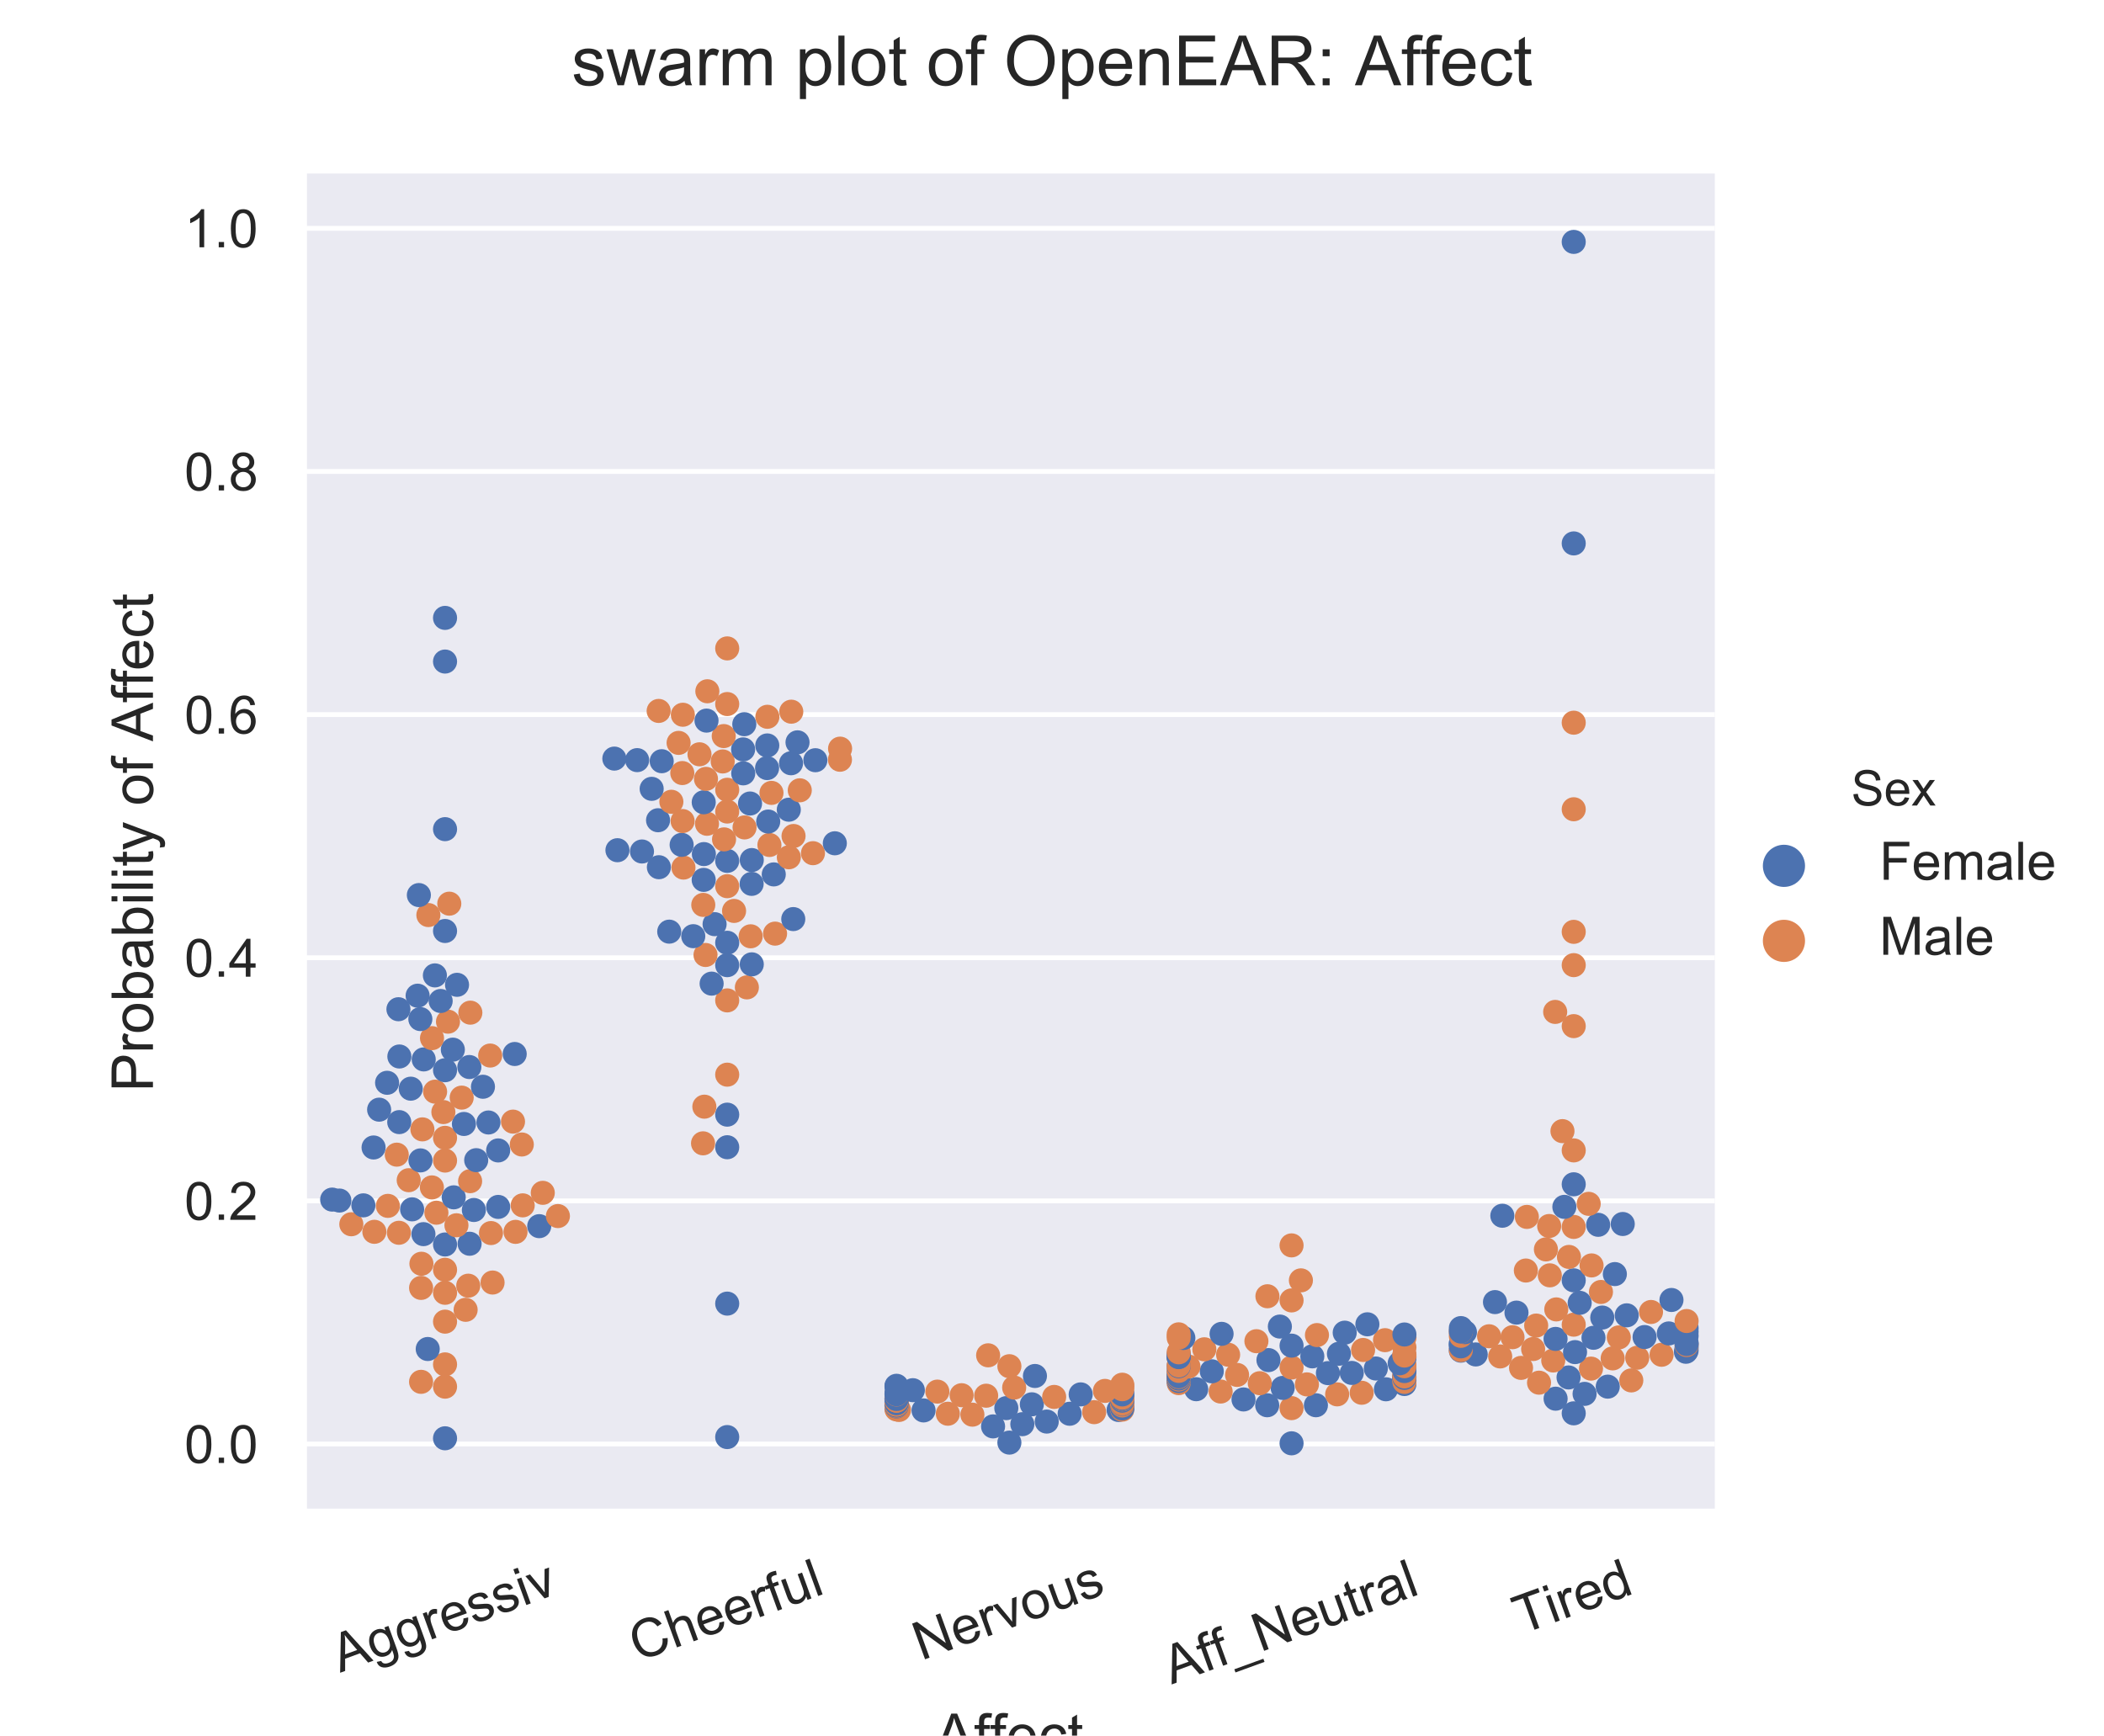 <?xml version="1.0" encoding="utf-8" standalone="no"?>
<!DOCTYPE svg PUBLIC "-//W3C//DTD SVG 1.1//EN"
  "http://www.w3.org/Graphics/SVG/1.1/DTD/svg11.dtd">
<!-- Created with matplotlib (http://matplotlib.org/) -->
<svg height="360pt" version="1.1" viewBox="0 0 436.35 360" width="436.35pt" xmlns="http://www.w3.org/2000/svg" xmlns:xlink="http://www.w3.org/1999/xlink">
 <defs>
  <style type="text/css">
*{stroke-linecap:butt;stroke-linejoin:round;}
  </style>
 </defs>
 <g id="figure_1">
  <g id="patch_1">
   <path d="M 0 360 
L 436.35 360 
L 436.35 0 
L 0 0 
z
" style="fill:#ffffff;"/>
  </g>
  <g id="axes_1">
   <g id="patch_2">
    <path d="M 63.037 313.54 
L 355.637 313.54 
L 355.637 36 
L 63.037 36 
z
" style="fill:#eaeaf2;"/>
   </g>
   <g id="matplotlib.axis_1">
    <g id="xtick_1">
     <g id="text_1">
      <!-- Aggressiv -->
      <defs>
       <path d="M -0.141 0 
L 27.344 71.578 
L 37.547 71.578 
L 66.844 0 
L 56.062 0 
L 47.703 21.688 
L 17.781 21.688 
L 9.906 0 
z
M 20.516 29.391 
L 44.781 29.391 
L 37.312 49.219 
Q 33.891 58.25 32.234 64.062 
Q 30.859 57.172 28.375 50.391 
z
" id="ArialMT-41"/>
       <path d="M 4.984 -4.297 
L 13.531 -5.562 
Q 14.062 -9.516 16.5 -11.328 
Q 19.781 -13.766 25.438 -13.766 
Q 31.547 -13.766 34.859 -11.328 
Q 38.188 -8.891 39.359 -4.5 
Q 40.047 -1.812 39.984 6.781 
Q 34.234 0 25.641 0 
Q 14.938 0 9.078 7.719 
Q 3.219 15.438 3.219 26.219 
Q 3.219 33.641 5.906 39.906 
Q 8.594 46.188 13.688 49.609 
Q 18.797 53.031 25.688 53.031 
Q 34.859 53.031 40.828 45.609 
L 40.828 51.859 
L 48.922 51.859 
L 48.922 7.031 
Q 48.922 -5.078 46.453 -10.125 
Q 44 -15.188 38.641 -18.109 
Q 33.297 -21.047 25.484 -21.047 
Q 16.219 -21.047 10.5 -16.875 
Q 4.781 -12.703 4.984 -4.297 
z
M 12.25 26.859 
Q 12.25 16.656 16.297 11.969 
Q 20.359 7.281 26.469 7.281 
Q 32.516 7.281 36.609 11.938 
Q 40.719 16.609 40.719 26.562 
Q 40.719 36.078 36.5 40.906 
Q 32.281 45.75 26.312 45.75 
Q 20.453 45.75 16.344 40.984 
Q 12.25 36.234 12.25 26.859 
z
" id="ArialMT-67"/>
       <path d="M 6.5 0 
L 6.5 51.859 
L 14.406 51.859 
L 14.406 44 
Q 17.438 49.516 20 51.266 
Q 22.562 53.031 25.641 53.031 
Q 30.078 53.031 34.672 50.203 
L 31.641 42.047 
Q 28.422 43.953 25.203 43.953 
Q 22.312 43.953 20.016 42.219 
Q 17.719 40.484 16.75 37.406 
Q 15.281 32.719 15.281 27.156 
L 15.281 0 
z
" id="ArialMT-72"/>
       <path d="M 42.094 16.703 
L 51.172 15.578 
Q 49.031 7.625 43.219 3.219 
Q 37.406 -1.172 28.375 -1.172 
Q 17 -1.172 10.328 5.828 
Q 3.656 12.844 3.656 25.484 
Q 3.656 38.578 10.391 45.797 
Q 17.141 53.031 27.875 53.031 
Q 38.281 53.031 44.875 45.953 
Q 51.469 38.875 51.469 26.031 
Q 51.469 25.25 51.422 23.688 
L 12.75 23.688 
Q 13.234 15.141 17.578 10.594 
Q 21.922 6.062 28.422 6.062 
Q 33.25 6.062 36.672 8.594 
Q 40.094 11.141 42.094 16.703 
z
M 13.234 30.906 
L 42.188 30.906 
Q 41.609 37.453 38.875 40.719 
Q 34.672 45.797 27.984 45.797 
Q 21.922 45.797 17.797 41.75 
Q 13.672 37.703 13.234 30.906 
z
" id="ArialMT-65"/>
       <path d="M 3.078 15.484 
L 11.766 16.844 
Q 12.5 11.625 15.844 8.844 
Q 19.188 6.062 25.203 6.062 
Q 31.25 6.062 34.172 8.516 
Q 37.109 10.984 37.109 14.312 
Q 37.109 17.281 34.516 19 
Q 32.719 20.172 25.531 21.969 
Q 15.875 24.422 12.141 26.203 
Q 8.406 27.984 6.469 31.125 
Q 4.547 34.281 4.547 38.094 
Q 4.547 41.547 6.125 44.5 
Q 7.719 47.469 10.453 49.422 
Q 12.5 50.922 16.031 51.969 
Q 19.578 53.031 23.641 53.031 
Q 29.734 53.031 34.344 51.266 
Q 38.969 49.516 41.156 46.5 
Q 43.359 43.5 44.188 38.484 
L 35.594 37.312 
Q 35.016 41.312 32.203 43.547 
Q 29.391 45.797 24.266 45.797 
Q 18.219 45.797 15.625 43.797 
Q 13.031 41.797 13.031 39.109 
Q 13.031 37.406 14.109 36.031 
Q 15.188 34.625 17.484 33.688 
Q 18.797 33.203 25.25 31.453 
Q 34.578 28.953 38.25 27.359 
Q 41.938 25.781 44.031 22.75 
Q 46.141 19.734 46.141 15.234 
Q 46.141 10.844 43.578 6.953 
Q 41.016 3.078 36.172 0.953 
Q 31.344 -1.172 25.25 -1.172 
Q 15.141 -1.172 9.844 3.031 
Q 4.547 7.234 3.078 15.484 
z
" id="ArialMT-73"/>
       <path d="M 6.641 61.469 
L 6.641 71.578 
L 15.438 71.578 
L 15.438 61.469 
z
M 6.641 0 
L 6.641 51.859 
L 15.438 51.859 
L 15.438 0 
z
" id="ArialMT-69"/>
       <path d="M 21 0 
L 1.266 51.859 
L 10.547 51.859 
L 21.688 20.797 
Q 23.484 15.766 25 10.359 
Q 26.172 14.453 28.266 20.219 
L 39.797 51.859 
L 48.828 51.859 
L 29.203 0 
z
" id="ArialMT-76"/>
      </defs>
      <g style="fill:#262626;" transform="translate(70.556 346.957)rotate(-20)scale(0.11 -0.11)">
       <use xlink:href="#ArialMT-41"/>
       <use x="66.699" xlink:href="#ArialMT-67"/>
       <use x="122.314" xlink:href="#ArialMT-67"/>
       <use x="177.93" xlink:href="#ArialMT-72"/>
       <use x="211.23" xlink:href="#ArialMT-65"/>
       <use x="266.846" xlink:href="#ArialMT-73"/>
       <use x="316.846" xlink:href="#ArialMT-73"/>
       <use x="366.846" xlink:href="#ArialMT-69"/>
       <use x="389.062" xlink:href="#ArialMT-76"/>
      </g>
     </g>
    </g>
    <g id="xtick_2">
     <g id="text_2">
      <!-- Cheerful -->
      <defs>
       <path d="M 58.797 25.094 
L 68.266 22.703 
Q 65.281 11.031 57.547 4.906 
Q 49.812 -1.219 38.625 -1.219 
Q 27.047 -1.219 19.797 3.484 
Q 12.547 8.203 8.766 17.141 
Q 4.984 26.078 4.984 36.328 
Q 4.984 47.516 9.25 55.828 
Q 13.531 64.156 21.406 68.469 
Q 29.297 72.797 38.766 72.797 
Q 49.516 72.797 56.828 67.328 
Q 64.156 61.859 67.047 51.953 
L 57.719 49.75 
Q 55.219 57.562 50.484 61.125 
Q 45.75 64.703 38.578 64.703 
Q 30.328 64.703 24.781 60.734 
Q 19.234 56.781 16.984 50.109 
Q 14.75 43.453 14.75 36.375 
Q 14.75 27.25 17.406 20.438 
Q 20.062 13.625 25.672 10.25 
Q 31.297 6.891 37.844 6.891 
Q 45.797 6.891 51.312 11.469 
Q 56.844 16.062 58.797 25.094 
z
" id="ArialMT-43"/>
       <path d="M 6.594 0 
L 6.594 71.578 
L 15.375 71.578 
L 15.375 45.906 
Q 21.531 53.031 30.906 53.031 
Q 36.672 53.031 40.922 50.75 
Q 45.172 48.484 47 44.484 
Q 48.828 40.484 48.828 32.859 
L 48.828 0 
L 40.047 0 
L 40.047 32.859 
Q 40.047 39.453 37.188 42.453 
Q 34.328 45.453 29.109 45.453 
Q 25.203 45.453 21.75 43.422 
Q 18.312 41.406 16.844 37.938 
Q 15.375 34.469 15.375 28.375 
L 15.375 0 
z
" id="ArialMT-68"/>
       <path d="M 8.688 0 
L 8.688 45.016 
L 0.922 45.016 
L 0.922 51.859 
L 8.688 51.859 
L 8.688 57.375 
Q 8.688 62.594 9.625 65.141 
Q 10.891 68.562 14.078 70.672 
Q 17.281 72.797 23.047 72.797 
Q 26.766 72.797 31.25 71.922 
L 29.938 64.266 
Q 27.203 64.75 24.75 64.75 
Q 20.75 64.75 19.094 63.031 
Q 17.438 61.328 17.438 56.641 
L 17.438 51.859 
L 27.547 51.859 
L 27.547 45.016 
L 17.438 45.016 
L 17.438 0 
z
" id="ArialMT-66"/>
       <path d="M 40.578 0 
L 40.578 7.625 
Q 34.516 -1.172 24.125 -1.172 
Q 19.531 -1.172 15.547 0.578 
Q 11.578 2.344 9.641 5 
Q 7.719 7.672 6.938 11.531 
Q 6.391 14.109 6.391 19.734 
L 6.391 51.859 
L 15.188 51.859 
L 15.188 23.094 
Q 15.188 16.219 15.719 13.812 
Q 16.547 10.359 19.234 8.375 
Q 21.922 6.391 25.875 6.391 
Q 29.828 6.391 33.297 8.422 
Q 36.766 10.453 38.203 13.938 
Q 39.656 17.438 39.656 24.078 
L 39.656 51.859 
L 48.438 51.859 
L 48.438 0 
z
" id="ArialMT-75"/>
       <path d="M 6.391 0 
L 6.391 71.578 
L 15.188 71.578 
L 15.188 0 
z
" id="ArialMT-6c"/>
      </defs>
      <g style="fill:#262626;" transform="translate(132.255 344.658)rotate(-20)scale(0.11 -0.11)">
       <use xlink:href="#ArialMT-43"/>
       <use x="72.217" xlink:href="#ArialMT-68"/>
       <use x="127.832" xlink:href="#ArialMT-65"/>
       <use x="183.447" xlink:href="#ArialMT-65"/>
       <use x="239.062" xlink:href="#ArialMT-72"/>
       <use x="272.363" xlink:href="#ArialMT-66"/>
       <use x="300.146" xlink:href="#ArialMT-75"/>
       <use x="355.762" xlink:href="#ArialMT-6c"/>
      </g>
     </g>
    </g>
    <g id="xtick_3">
     <g id="text_3">
      <!-- Nervous -->
      <defs>
       <path d="M 7.625 0 
L 7.625 71.578 
L 17.328 71.578 
L 54.938 15.375 
L 54.938 71.578 
L 64.016 71.578 
L 64.016 0 
L 54.297 0 
L 16.703 56.25 
L 16.703 0 
z
" id="ArialMT-4e"/>
       <path d="M 3.328 25.922 
Q 3.328 40.328 11.328 47.266 
Q 18.016 53.031 27.641 53.031 
Q 38.328 53.031 45.109 46.016 
Q 51.906 39.016 51.906 26.656 
Q 51.906 16.656 48.906 10.906 
Q 45.906 5.172 40.156 2 
Q 34.422 -1.172 27.641 -1.172 
Q 16.75 -1.172 10.031 5.812 
Q 3.328 12.797 3.328 25.922 
z
M 12.359 25.922 
Q 12.359 15.969 16.703 11.016 
Q 21.047 6.062 27.641 6.062 
Q 34.188 6.062 38.531 11.031 
Q 42.875 16.016 42.875 26.219 
Q 42.875 35.844 38.5 40.797 
Q 34.125 45.75 27.641 45.75 
Q 21.047 45.75 16.703 40.812 
Q 12.359 35.891 12.359 25.922 
z
" id="ArialMT-6f"/>
      </defs>
      <g style="fill:#262626;" transform="translate(191.065 344.447)rotate(-20)scale(0.11 -0.11)">
       <use xlink:href="#ArialMT-4e"/>
       <use x="72.217" xlink:href="#ArialMT-65"/>
       <use x="127.832" xlink:href="#ArialMT-72"/>
       <use x="161.133" xlink:href="#ArialMT-76"/>
       <use x="211.133" xlink:href="#ArialMT-6f"/>
       <use x="266.748" xlink:href="#ArialMT-75"/>
       <use x="322.363" xlink:href="#ArialMT-73"/>
      </g>
     </g>
    </g>
    <g id="xtick_4">
     <g id="text_4">
      <!-- Aff_Neutral -->
      <defs>
       <path d="M -1.516 -19.875 
L -1.516 -13.531 
L 56.734 -13.531 
L 56.734 -19.875 
z
" id="ArialMT-5f"/>
       <path d="M 25.781 7.859 
L 27.047 0.094 
Q 23.344 -0.688 20.406 -0.688 
Q 15.625 -0.688 12.984 0.828 
Q 10.359 2.344 9.281 4.812 
Q 8.203 7.281 8.203 15.188 
L 8.203 45.016 
L 1.766 45.016 
L 1.766 51.859 
L 8.203 51.859 
L 8.203 64.703 
L 16.938 69.969 
L 16.938 51.859 
L 25.781 51.859 
L 25.781 45.016 
L 16.938 45.016 
L 16.938 14.703 
Q 16.938 10.938 17.406 9.859 
Q 17.875 8.797 18.922 8.156 
Q 19.969 7.516 21.922 7.516 
Q 23.391 7.516 25.781 7.859 
z
" id="ArialMT-74"/>
       <path d="M 40.438 6.391 
Q 35.547 2.25 31.031 0.531 
Q 26.516 -1.172 21.344 -1.172 
Q 12.797 -1.172 8.203 3 
Q 3.609 7.172 3.609 13.672 
Q 3.609 17.484 5.344 20.625 
Q 7.078 23.781 9.891 25.688 
Q 12.703 27.594 16.219 28.562 
Q 18.797 29.25 24.031 29.891 
Q 34.672 31.156 39.703 32.906 
Q 39.75 34.719 39.75 35.203 
Q 39.75 40.578 37.25 42.781 
Q 33.891 45.75 27.25 45.75 
Q 21.047 45.75 18.094 43.578 
Q 15.141 41.406 13.719 35.891 
L 5.125 37.062 
Q 6.297 42.578 8.984 45.969 
Q 11.672 49.359 16.75 51.188 
Q 21.828 53.031 28.516 53.031 
Q 35.156 53.031 39.297 51.469 
Q 43.453 49.906 45.406 47.531 
Q 47.359 45.172 48.141 41.547 
Q 48.578 39.312 48.578 33.453 
L 48.578 21.734 
Q 48.578 9.469 49.141 6.219 
Q 49.703 2.984 51.375 0 
L 42.188 0 
Q 40.828 2.734 40.438 6.391 
z
M 39.703 26.031 
Q 34.906 24.078 25.344 22.703 
Q 19.922 21.922 17.672 20.938 
Q 15.438 19.969 14.203 18.094 
Q 12.984 16.219 12.984 13.922 
Q 12.984 10.406 15.641 8.062 
Q 18.312 5.719 23.438 5.719 
Q 28.516 5.719 32.469 7.938 
Q 36.422 10.156 38.281 14.016 
Q 39.703 17 39.703 22.797 
z
" id="ArialMT-61"/>
      </defs>
      <g style="fill:#262626;" transform="translate(243 349.383)rotate(-20)scale(0.11 -0.11)">
       <use xlink:href="#ArialMT-41"/>
       <use x="66.699" xlink:href="#ArialMT-66"/>
       <use x="94.467" xlink:href="#ArialMT-66"/>
       <use x="122.25" xlink:href="#ArialMT-5f"/>
       <use x="177.865" xlink:href="#ArialMT-4e"/>
       <use x="250.082" xlink:href="#ArialMT-65"/>
       <use x="305.697" xlink:href="#ArialMT-75"/>
       <use x="361.312" xlink:href="#ArialMT-74"/>
       <use x="389.096" xlink:href="#ArialMT-72"/>
       <use x="422.396" xlink:href="#ArialMT-61"/>
       <use x="478.012" xlink:href="#ArialMT-6c"/>
      </g>
     </g>
    </g>
    <g id="xtick_5">
     <g id="text_5">
      <!-- Tired -->
      <defs>
       <path d="M 25.922 0 
L 25.922 63.141 
L 2.344 63.141 
L 2.344 71.578 
L 59.078 71.578 
L 59.078 63.141 
L 35.406 63.141 
L 35.406 0 
z
" id="ArialMT-54"/>
       <path d="M 40.234 0 
L 40.234 6.547 
Q 35.297 -1.172 25.734 -1.172 
Q 19.531 -1.172 14.328 2.25 
Q 9.125 5.672 6.266 11.797 
Q 3.422 17.922 3.422 25.875 
Q 3.422 33.641 6 39.969 
Q 8.594 46.297 13.766 49.656 
Q 18.953 53.031 25.344 53.031 
Q 30.031 53.031 33.688 51.047 
Q 37.359 49.078 39.656 45.906 
L 39.656 71.578 
L 48.391 71.578 
L 48.391 0 
z
M 12.453 25.875 
Q 12.453 15.922 16.641 10.984 
Q 20.844 6.062 26.562 6.062 
Q 32.328 6.062 36.344 10.766 
Q 40.375 15.484 40.375 25.141 
Q 40.375 35.797 36.266 40.766 
Q 32.172 45.75 26.172 45.75 
Q 20.312 45.75 16.375 40.969 
Q 12.453 36.188 12.453 25.875 
z
" id="ArialMT-64"/>
      </defs>
      <g style="fill:#262626;" transform="translate(315.577 339.008)rotate(-20)scale(0.11 -0.11)">
       <use xlink:href="#ArialMT-54"/>
       <use x="61.037" xlink:href="#ArialMT-69"/>
       <use x="83.254" xlink:href="#ArialMT-72"/>
       <use x="116.555" xlink:href="#ArialMT-65"/>
       <use x="172.17" xlink:href="#ArialMT-64"/>
      </g>
     </g>
    </g>
    <g id="text_6">
     <!-- Affect -->
     <defs>
      <path d="M 40.438 19 
L 49.078 17.875 
Q 47.656 8.938 41.812 3.875 
Q 35.984 -1.172 27.484 -1.172 
Q 16.844 -1.172 10.375 5.781 
Q 3.906 12.75 3.906 25.734 
Q 3.906 34.125 6.688 40.422 
Q 9.469 46.734 15.156 49.875 
Q 20.844 53.031 27.547 53.031 
Q 35.984 53.031 41.359 48.75 
Q 46.734 44.484 48.25 36.625 
L 39.703 35.297 
Q 38.484 40.531 35.375 43.156 
Q 32.281 45.797 27.875 45.797 
Q 21.234 45.797 17.078 41.031 
Q 12.938 36.281 12.938 25.984 
Q 12.938 15.531 16.938 10.797 
Q 20.953 6.062 27.391 6.062 
Q 32.562 6.062 36.031 9.234 
Q 39.5 12.406 40.438 19 
z
" id="ArialMT-63"/>
     </defs>
     <g style="fill:#262626;" transform="translate(193.998 364.027)scale(0.12 -0.12)">
      <use xlink:href="#ArialMT-41"/>
      <use x="66.699" xlink:href="#ArialMT-66"/>
      <use x="94.467" xlink:href="#ArialMT-66"/>
      <use x="122.25" xlink:href="#ArialMT-65"/>
      <use x="177.865" xlink:href="#ArialMT-63"/>
      <use x="227.865" xlink:href="#ArialMT-74"/>
     </g>
    </g>
   </g>
   <g id="matplotlib.axis_2">
    <g id="ytick_1">
     <g id="line2d_1">
      <path clip-path="url(#p62945a2377)" d="M 63.037 299.508 
L 355.637 299.508 
" style="fill:none;stroke:#ffffff;stroke-linecap:round;"/>
     </g>
     <g id="text_7">
      <!-- 0.0 -->
      <defs>
       <path d="M 4.156 35.297 
Q 4.156 48 6.766 55.734 
Q 9.375 63.484 14.516 67.672 
Q 19.672 71.875 27.484 71.875 
Q 33.25 71.875 37.594 69.547 
Q 41.938 67.234 44.766 62.859 
Q 47.609 58.5 49.219 52.219 
Q 50.828 45.953 50.828 35.297 
Q 50.828 22.703 48.234 14.969 
Q 45.656 7.234 40.5 3 
Q 35.359 -1.219 27.484 -1.219 
Q 17.141 -1.219 11.234 6.203 
Q 4.156 15.141 4.156 35.297 
z
M 13.188 35.297 
Q 13.188 17.672 17.312 11.828 
Q 21.438 6 27.484 6 
Q 33.547 6 37.672 11.859 
Q 41.797 17.719 41.797 35.297 
Q 41.797 52.984 37.672 58.781 
Q 33.547 64.594 27.391 64.594 
Q 21.344 64.594 17.719 59.469 
Q 13.188 52.938 13.188 35.297 
z
" id="ArialMT-30"/>
       <path d="M 9.078 0 
L 9.078 10.016 
L 19.094 10.016 
L 19.094 0 
z
" id="ArialMT-2e"/>
      </defs>
      <g style="fill:#262626;" transform="translate(38.247 303.445)scale(0.11 -0.11)">
       <use xlink:href="#ArialMT-30"/>
       <use x="55.615" xlink:href="#ArialMT-2e"/>
       <use x="83.398" xlink:href="#ArialMT-30"/>
      </g>
     </g>
    </g>
    <g id="ytick_2">
     <g id="line2d_2">
      <path clip-path="url(#p62945a2377)" d="M 63.037 249.078 
L 355.637 249.078 
" style="fill:none;stroke:#ffffff;stroke-linecap:round;"/>
     </g>
     <g id="text_8">
      <!-- 0.2 -->
      <defs>
       <path d="M 50.344 8.453 
L 50.344 0 
L 3.031 0 
Q 2.938 3.172 4.047 6.109 
Q 5.859 10.938 9.828 15.625 
Q 13.812 20.312 21.344 26.469 
Q 33.016 36.031 37.109 41.625 
Q 41.219 47.219 41.219 52.203 
Q 41.219 57.422 37.469 61 
Q 33.734 64.594 27.734 64.594 
Q 21.391 64.594 17.578 60.781 
Q 13.766 56.984 13.719 50.25 
L 4.688 51.172 
Q 5.609 61.281 11.656 66.578 
Q 17.719 71.875 27.938 71.875 
Q 38.234 71.875 44.234 66.156 
Q 50.25 60.453 50.25 52 
Q 50.25 47.703 48.484 43.547 
Q 46.734 39.406 42.656 34.812 
Q 38.578 30.219 29.109 22.219 
Q 21.188 15.578 18.938 13.203 
Q 16.703 10.844 15.234 8.453 
z
" id="ArialMT-32"/>
      </defs>
      <g style="fill:#262626;" transform="translate(38.247 253.015)scale(0.11 -0.11)">
       <use xlink:href="#ArialMT-30"/>
       <use x="55.615" xlink:href="#ArialMT-2e"/>
       <use x="83.398" xlink:href="#ArialMT-32"/>
      </g>
     </g>
    </g>
    <g id="ytick_3">
     <g id="line2d_3">
      <path clip-path="url(#p62945a2377)" d="M 63.037 198.648 
L 355.637 198.648 
" style="fill:none;stroke:#ffffff;stroke-linecap:round;"/>
     </g>
     <g id="text_9">
      <!-- 0.4 -->
      <defs>
       <path d="M 32.328 0 
L 32.328 17.141 
L 1.266 17.141 
L 1.266 25.203 
L 33.938 71.578 
L 41.109 71.578 
L 41.109 25.203 
L 50.781 25.203 
L 50.781 17.141 
L 41.109 17.141 
L 41.109 0 
z
M 32.328 25.203 
L 32.328 57.469 
L 9.906 25.203 
z
" id="ArialMT-34"/>
      </defs>
      <g style="fill:#262626;" transform="translate(38.247 202.585)scale(0.11 -0.11)">
       <use xlink:href="#ArialMT-30"/>
       <use x="55.615" xlink:href="#ArialMT-2e"/>
       <use x="83.398" xlink:href="#ArialMT-34"/>
      </g>
     </g>
    </g>
    <g id="ytick_4">
     <g id="line2d_4">
      <path clip-path="url(#p62945a2377)" d="M 63.037 148.218 
L 355.637 148.218 
" style="fill:none;stroke:#ffffff;stroke-linecap:round;"/>
     </g>
     <g id="text_10">
      <!-- 0.6 -->
      <defs>
       <path d="M 49.75 54.047 
L 41.016 53.375 
Q 39.844 58.547 37.703 60.891 
Q 34.125 64.656 28.906 64.656 
Q 24.703 64.656 21.531 62.312 
Q 17.391 59.281 14.984 53.469 
Q 12.594 47.656 12.5 36.922 
Q 15.672 41.75 20.266 44.094 
Q 24.859 46.438 29.891 46.438 
Q 38.672 46.438 44.844 39.969 
Q 51.031 33.5 51.031 23.25 
Q 51.031 16.5 48.125 10.719 
Q 45.219 4.938 40.141 1.859 
Q 35.062 -1.219 28.609 -1.219 
Q 17.625 -1.219 10.688 6.859 
Q 3.766 14.938 3.766 33.5 
Q 3.766 54.25 11.422 63.672 
Q 18.109 71.875 29.438 71.875 
Q 37.891 71.875 43.281 67.141 
Q 48.688 62.406 49.75 54.047 
z
M 13.875 23.188 
Q 13.875 18.656 15.797 14.5 
Q 17.719 10.359 21.188 8.172 
Q 24.656 6 28.469 6 
Q 34.031 6 38.031 10.484 
Q 42.047 14.984 42.047 22.703 
Q 42.047 30.125 38.078 34.391 
Q 34.125 38.672 28.125 38.672 
Q 22.172 38.672 18.016 34.391 
Q 13.875 30.125 13.875 23.188 
z
" id="ArialMT-36"/>
      </defs>
      <g style="fill:#262626;" transform="translate(38.247 152.155)scale(0.11 -0.11)">
       <use xlink:href="#ArialMT-30"/>
       <use x="55.615" xlink:href="#ArialMT-2e"/>
       <use x="83.398" xlink:href="#ArialMT-36"/>
      </g>
     </g>
    </g>
    <g id="ytick_5">
     <g id="line2d_5">
      <path clip-path="url(#p62945a2377)" d="M 63.037 97.788 
L 355.637 97.788 
" style="fill:none;stroke:#ffffff;stroke-linecap:round;"/>
     </g>
     <g id="text_11">
      <!-- 0.8 -->
      <defs>
       <path d="M 17.672 38.812 
Q 12.203 40.828 9.562 44.531 
Q 6.938 48.25 6.938 53.422 
Q 6.938 61.234 12.547 66.547 
Q 18.172 71.875 27.484 71.875 
Q 36.859 71.875 42.578 66.422 
Q 48.297 60.984 48.297 53.172 
Q 48.297 48.188 45.672 44.5 
Q 43.062 40.828 37.75 38.812 
Q 44.344 36.672 47.781 31.875 
Q 51.219 27.094 51.219 20.453 
Q 51.219 11.281 44.719 5.031 
Q 38.234 -1.219 27.641 -1.219 
Q 17.047 -1.219 10.547 5.047 
Q 4.047 11.328 4.047 20.703 
Q 4.047 27.688 7.594 32.391 
Q 11.141 37.109 17.672 38.812 
z
M 15.922 53.719 
Q 15.922 48.641 19.188 45.406 
Q 22.469 42.188 27.688 42.188 
Q 32.766 42.188 36.016 45.375 
Q 39.266 48.578 39.266 53.219 
Q 39.266 58.062 35.906 61.359 
Q 32.562 64.656 27.594 64.656 
Q 22.562 64.656 19.234 61.422 
Q 15.922 58.203 15.922 53.719 
z
M 13.094 20.656 
Q 13.094 16.891 14.875 13.375 
Q 16.656 9.859 20.172 7.922 
Q 23.688 6 27.734 6 
Q 34.031 6 38.125 10.047 
Q 42.234 14.109 42.234 20.359 
Q 42.234 26.703 38.016 30.859 
Q 33.797 35.016 27.438 35.016 
Q 21.234 35.016 17.156 30.906 
Q 13.094 26.812 13.094 20.656 
z
" id="ArialMT-38"/>
      </defs>
      <g style="fill:#262626;" transform="translate(38.247 101.725)scale(0.11 -0.11)">
       <use xlink:href="#ArialMT-30"/>
       <use x="55.615" xlink:href="#ArialMT-2e"/>
       <use x="83.398" xlink:href="#ArialMT-38"/>
      </g>
     </g>
    </g>
    <g id="ytick_6">
     <g id="line2d_6">
      <path clip-path="url(#p62945a2377)" d="M 63.037 47.358 
L 355.637 47.358 
" style="fill:none;stroke:#ffffff;stroke-linecap:round;"/>
     </g>
     <g id="text_12">
      <!-- 1.0 -->
      <defs>
       <path d="M 37.25 0 
L 28.469 0 
L 28.469 56 
Q 25.297 52.984 20.141 49.953 
Q 14.984 46.922 10.891 45.406 
L 10.891 53.906 
Q 18.266 57.375 23.781 62.297 
Q 29.297 67.234 31.594 71.875 
L 37.25 71.875 
z
" id="ArialMT-31"/>
      </defs>
      <g style="fill:#262626;" transform="translate(38.247 51.295)scale(0.11 -0.11)">
       <use xlink:href="#ArialMT-31"/>
       <use x="55.615" xlink:href="#ArialMT-2e"/>
       <use x="83.398" xlink:href="#ArialMT-30"/>
      </g>
     </g>
    </g>
    <g id="text_13">
     <!-- Probability of Affect -->
     <defs>
      <path d="M 7.719 0 
L 7.719 71.578 
L 34.719 71.578 
Q 41.844 71.578 45.609 70.906 
Q 50.875 70.016 54.438 67.547 
Q 58.016 65.094 60.188 60.641 
Q 62.359 56.203 62.359 50.875 
Q 62.359 41.75 56.547 35.422 
Q 50.734 29.109 35.547 29.109 
L 17.188 29.109 
L 17.188 0 
z
M 17.188 37.547 
L 35.688 37.547 
Q 44.875 37.547 48.734 40.969 
Q 52.594 44.391 52.594 50.594 
Q 52.594 55.078 50.312 58.266 
Q 48.047 61.469 44.344 62.5 
Q 41.938 63.141 35.5 63.141 
L 17.188 63.141 
z
" id="ArialMT-50"/>
      <path d="M 14.703 0 
L 6.547 0 
L 6.547 71.578 
L 15.328 71.578 
L 15.328 46.047 
Q 20.906 53.031 29.547 53.031 
Q 34.328 53.031 38.594 51.094 
Q 42.875 49.172 45.625 45.672 
Q 48.391 42.188 49.953 37.25 
Q 51.516 32.328 51.516 26.703 
Q 51.516 13.375 44.922 6.094 
Q 38.328 -1.172 29.109 -1.172 
Q 19.922 -1.172 14.703 6.5 
z
M 14.594 26.312 
Q 14.594 17 17.141 12.844 
Q 21.297 6.062 28.375 6.062 
Q 34.125 6.062 38.328 11.062 
Q 42.531 16.062 42.531 25.984 
Q 42.531 36.141 38.5 40.969 
Q 34.469 45.797 28.766 45.797 
Q 23 45.797 18.797 40.797 
Q 14.594 35.797 14.594 26.312 
z
" id="ArialMT-62"/>
      <path d="M 6.203 -19.969 
L 5.219 -11.719 
Q 8.109 -12.5 10.25 -12.5 
Q 13.188 -12.5 14.938 -11.516 
Q 16.703 -10.547 17.828 -8.797 
Q 18.656 -7.469 20.516 -2.25 
Q 20.75 -1.516 21.297 -0.094 
L 1.609 51.859 
L 11.078 51.859 
L 21.875 21.828 
Q 23.969 16.109 25.641 9.812 
Q 27.156 15.875 29.25 21.625 
L 40.328 51.859 
L 49.125 51.859 
L 29.391 -0.875 
Q 26.219 -9.422 24.469 -12.641 
Q 22.125 -17 19.094 -19.016 
Q 16.062 -21.047 11.859 -21.047 
Q 9.328 -21.047 6.203 -19.969 
z
" id="ArialMT-79"/>
      <path id="ArialMT-20"/>
     </defs>
     <g style="fill:#262626;" transform="translate(31.721 226.453)rotate(-90)scale(0.12 -0.12)">
      <use xlink:href="#ArialMT-50"/>
      <use x="66.699" xlink:href="#ArialMT-72"/>
      <use x="100" xlink:href="#ArialMT-6f"/>
      <use x="155.615" xlink:href="#ArialMT-62"/>
      <use x="211.23" xlink:href="#ArialMT-61"/>
      <use x="266.846" xlink:href="#ArialMT-62"/>
      <use x="322.461" xlink:href="#ArialMT-69"/>
      <use x="344.678" xlink:href="#ArialMT-6c"/>
      <use x="366.895" xlink:href="#ArialMT-69"/>
      <use x="389.111" xlink:href="#ArialMT-74"/>
      <use x="416.895" xlink:href="#ArialMT-79"/>
      <use x="466.895" xlink:href="#ArialMT-20"/>
      <use x="494.678" xlink:href="#ArialMT-6f"/>
      <use x="550.293" xlink:href="#ArialMT-66"/>
      <use x="578.076" xlink:href="#ArialMT-20"/>
      <use x="605.781" xlink:href="#ArialMT-41"/>
      <use x="672.48" xlink:href="#ArialMT-66"/>
      <use x="700.248" xlink:href="#ArialMT-66"/>
      <use x="728.031" xlink:href="#ArialMT-65"/>
      <use x="783.646" xlink:href="#ArialMT-63"/>
      <use x="833.646" xlink:href="#ArialMT-74"/>
     </g>
    </g>
   </g>
   <g id="PathCollection_1"/>
   <g id="PathCollection_2"/>
   <g id="patch_3">
    <path d="M 63.037 313.54 
L 63.037 36 
" style="fill:none;stroke:#ffffff;stroke-linecap:square;stroke-linejoin:miter;stroke-width:1.25;"/>
   </g>
   <g id="patch_4">
    <path d="M 63.037 313.54 
L 355.637 313.54 
" style="fill:none;stroke:#ffffff;stroke-linecap:square;stroke-linejoin:miter;stroke-width:1.25;"/>
   </g>
   <g id="PathCollection_3">
    <defs>
     <path d="M 0 2.5 
C 0.663 2.5 1.299 2.237 1.768 1.768 
C 2.237 1.299 2.5 0.663 2.5 0 
C 2.5 -0.663 2.237 -1.299 1.768 -1.768 
C 1.299 -2.237 0.663 -2.5 0 -2.5 
C -0.663 -2.5 -1.299 -2.237 -1.768 -1.768 
C -2.237 -1.299 -2.5 -0.663 -2.5 0 
C -2.5 0.663 -2.237 1.299 -1.768 1.768 
C -1.299 2.237 -0.663 2.5 0 2.5 
z
" id="C0_0_af26a698b8"/>
    </defs>
    <g clip-path="url(#p62945a2377)">
     <use style="fill:#4c72b0;" x="92.297" xlink:href="#C0_0_af26a698b8" y="298.327"/>
    </g>
    <g clip-path="url(#p62945a2377)">
     <use style="fill:#dd8452;" x="92.297" xlink:href="#C0_0_af26a698b8" y="287.616"/>
    </g>
    <g clip-path="url(#p62945a2377)">
     <use style="fill:#dd8452;" x="87.328" xlink:href="#C0_0_af26a698b8" y="286.615"/>
    </g>
    <g clip-path="url(#p62945a2377)">
     <use style="fill:#dd8452;" x="92.297" xlink:href="#C0_0_af26a698b8" y="282.998"/>
    </g>
    <g clip-path="url(#p62945a2377)">
     <use style="fill:#4c72b0;" x="88.707" xlink:href="#C0_0_af26a698b8" y="279.806"/>
    </g>
    <g clip-path="url(#p62945a2377)">
     <use style="fill:#dd8452;" x="92.297" xlink:href="#C0_0_af26a698b8" y="274.132"/>
    </g>
    <g clip-path="url(#p62945a2377)">
     <use style="fill:#dd8452;" x="96.567" xlink:href="#C0_0_af26a698b8" y="271.677"/>
    </g>
    <g clip-path="url(#p62945a2377)">
     <use style="fill:#dd8452;" x="92.297" xlink:href="#C0_0_af26a698b8" y="268.149"/>
    </g>
    <g clip-path="url(#p62945a2377)">
     <use style="fill:#dd8452;" x="87.332" xlink:href="#C0_0_af26a698b8" y="267.132"/>
    </g>
    <g clip-path="url(#p62945a2377)">
     <use style="fill:#dd8452;" x="97.111" xlink:href="#C0_0_af26a698b8" y="266.673"/>
    </g>
    <g clip-path="url(#p62945a2377)">
     <use style="fill:#dd8452;" x="102.154" xlink:href="#C0_0_af26a698b8" y="266.02"/>
    </g>
    <g clip-path="url(#p62945a2377)">
     <use style="fill:#dd8452;" x="92.297" xlink:href="#C0_0_af26a698b8" y="263.372"/>
    </g>
    <g clip-path="url(#p62945a2377)">
     <use style="fill:#dd8452;" x="87.4" xlink:href="#C0_0_af26a698b8" y="262.123"/>
    </g>
    <g clip-path="url(#p62945a2377)">
     <use style="fill:#4c72b0;" x="92.297" xlink:href="#C0_0_af26a698b8" y="258.126"/>
    </g>
    <g clip-path="url(#p62945a2377)">
     <use style="fill:#4c72b0;" x="97.391" xlink:href="#C0_0_af26a698b8" y="257.975"/>
    </g>
    <g clip-path="url(#p62945a2377)">
     <use style="fill:#4c72b0;" x="87.817" xlink:href="#C0_0_af26a698b8" y="255.981"/>
    </g>
    <g clip-path="url(#p62945a2377)">
     <use style="fill:#dd8452;" x="101.825" xlink:href="#C0_0_af26a698b8" y="255.758"/>
    </g>
    <g clip-path="url(#p62945a2377)">
     <use style="fill:#dd8452;" x="82.73" xlink:href="#C0_0_af26a698b8" y="255.699"/>
    </g>
    <g clip-path="url(#p62945a2377)">
     <use style="fill:#dd8452;" x="106.914" xlink:href="#C0_0_af26a698b8" y="255.508"/>
    </g>
    <g clip-path="url(#p62945a2377)">
     <use style="fill:#dd8452;" x="77.639" xlink:href="#C0_0_af26a698b8" y="255.498"/>
    </g>
    <g clip-path="url(#p62945a2377)">
     <use style="fill:#4c72b0;" x="111.832" xlink:href="#C0_0_af26a698b8" y="254.327"/>
    </g>
    <g clip-path="url(#p62945a2377)">
     <use style="fill:#dd8452;" x="94.661" xlink:href="#C0_0_af26a698b8" y="254.142"/>
    </g>
    <g clip-path="url(#p62945a2377)">
     <use style="fill:#dd8452;" x="72.862" xlink:href="#C0_0_af26a698b8" y="253.93"/>
    </g>
    <g clip-path="url(#p62945a2377)">
     <use style="fill:#dd8452;" x="115.705" xlink:href="#C0_0_af26a698b8" y="252.233"/>
    </g>
    <g clip-path="url(#p62945a2377)">
     <use style="fill:#dd8452;" x="90.506" xlink:href="#C0_0_af26a698b8" y="251.538"/>
    </g>
    <g clip-path="url(#p62945a2377)">
     <use style="fill:#4c72b0;" x="98.276" xlink:href="#C0_0_af26a698b8" y="250.972"/>
    </g>
    <g clip-path="url(#p62945a2377)">
     <use style="fill:#4c72b0;" x="85.471" xlink:href="#C0_0_af26a698b8" y="250.838"/>
    </g>
    <g clip-path="url(#p62945a2377)">
     <use style="fill:#4c72b0;" x="103.321" xlink:href="#C0_0_af26a698b8" y="250.336"/>
    </g>
    <g clip-path="url(#p62945a2377)">
     <use style="fill:#dd8452;" x="80.44" xlink:href="#C0_0_af26a698b8" y="250.117"/>
    </g>
    <g clip-path="url(#p62945a2377)">
     <use style="fill:#dd8452;" x="108.405" xlink:href="#C0_0_af26a698b8" y="250.01"/>
    </g>
    <g clip-path="url(#p62945a2377)">
     <use style="fill:#4c72b0;" x="75.36" xlink:href="#C0_0_af26a698b8" y="250.01"/>
    </g>
    <g clip-path="url(#p62945a2377)">
     <use style="fill:#4c72b0;" x="70.39" xlink:href="#C0_0_af26a698b8" y="249.014"/>
    </g>
    <g clip-path="url(#p62945a2377)">
     <use style="fill:#4c72b0;" x="68.889" xlink:href="#C0_0_af26a698b8" y="248.816"/>
    </g>
    <g clip-path="url(#p62945a2377)">
     <use style="fill:#4c72b0;" x="94.099" xlink:href="#C0_0_af26a698b8" y="248.349"/>
    </g>
    <g clip-path="url(#p62945a2377)">
     <use style="fill:#dd8452;" x="112.566" xlink:href="#C0_0_af26a698b8" y="247.414"/>
    </g>
    <g clip-path="url(#p62945a2377)">
     <use style="fill:#dd8452;" x="89.569" xlink:href="#C0_0_af26a698b8" y="246.289"/>
    </g>
    <g clip-path="url(#p62945a2377)">
     <use style="fill:#dd8452;" x="97.497" xlink:href="#C0_0_af26a698b8" y="244.997"/>
    </g>
    <g clip-path="url(#p62945a2377)">
     <use style="fill:#dd8452;" x="84.762" xlink:href="#C0_0_af26a698b8" y="244.794"/>
    </g>
    <g clip-path="url(#p62945a2377)">
     <use style="fill:#dd8452;" x="92.297" xlink:href="#C0_0_af26a698b8" y="240.722"/>
    </g>
    <g clip-path="url(#p62945a2377)">
     <use style="fill:#4c72b0;" x="87.2" xlink:href="#C0_0_af26a698b8" y="240.687"/>
    </g>
    <g clip-path="url(#p62945a2377)">
     <use style="fill:#4c72b0;" x="98.761" xlink:href="#C0_0_af26a698b8" y="240.64"/>
    </g>
    <g clip-path="url(#p62945a2377)">
     <use style="fill:#dd8452;" x="82.285" xlink:href="#C0_0_af26a698b8" y="239.495"/>
    </g>
    <g clip-path="url(#p62945a2377)">
     <use style="fill:#4c72b0;" x="103.314" xlink:href="#C0_0_af26a698b8" y="238.619"/>
    </g>
    <g clip-path="url(#p62945a2377)">
     <use style="fill:#4c72b0;" x="77.476" xlink:href="#C0_0_af26a698b8" y="238.006"/>
    </g>
    <g clip-path="url(#p62945a2377)">
     <use style="fill:#dd8452;" x="108.216" xlink:href="#C0_0_af26a698b8" y="237.388"/>
    </g>
    <g clip-path="url(#p62945a2377)">
     <use style="fill:#dd8452;" x="92.297" xlink:href="#C0_0_af26a698b8" y="236.004"/>
    </g>
    <g clip-path="url(#p62945a2377)">
     <use style="fill:#dd8452;" x="87.603" xlink:href="#C0_0_af26a698b8" y="234.251"/>
    </g>
    <g clip-path="url(#p62945a2377)">
     <use style="fill:#4c72b0;" x="96.215" xlink:href="#C0_0_af26a698b8" y="233.129"/>
    </g>
    <g clip-path="url(#p62945a2377)">
     <use style="fill:#4c72b0;" x="101.3" xlink:href="#C0_0_af26a698b8" y="232.822"/>
    </g>
    <g clip-path="url(#p62945a2377)">
     <use style="fill:#4c72b0;" x="82.8" xlink:href="#C0_0_af26a698b8" y="232.746"/>
    </g>
    <g clip-path="url(#p62945a2377)">
     <use style="fill:#dd8452;" x="106.393" xlink:href="#C0_0_af26a698b8" y="232.643"/>
    </g>
    <g clip-path="url(#p62945a2377)">
     <use style="fill:#dd8452;" x="91.952" xlink:href="#C0_0_af26a698b8" y="230.665"/>
    </g>
    <g clip-path="url(#p62945a2377)">
     <use style="fill:#4c72b0;" x="78.628" xlink:href="#C0_0_af26a698b8" y="230.163"/>
    </g>
    <g clip-path="url(#p62945a2377)">
     <use style="fill:#dd8452;" x="95.749" xlink:href="#C0_0_af26a698b8" y="227.666"/>
    </g>
    <g clip-path="url(#p62945a2377)">
     <use style="fill:#dd8452;" x="90.235" xlink:href="#C0_0_af26a698b8" y="226.431"/>
    </g>
    <g clip-path="url(#p62945a2377)">
     <use style="fill:#4c72b0;" x="85.187" xlink:href="#C0_0_af26a698b8" y="225.81"/>
    </g>
    <g clip-path="url(#p62945a2377)">
     <use style="fill:#4c72b0;" x="100.16" xlink:href="#C0_0_af26a698b8" y="225.412"/>
    </g>
    <g clip-path="url(#p62945a2377)">
     <use style="fill:#4c72b0;" x="80.281" xlink:href="#C0_0_af26a698b8" y="224.588"/>
    </g>
    <g clip-path="url(#p62945a2377)">
     <use style="fill:#4c72b0;" x="92.297" xlink:href="#C0_0_af26a698b8" y="221.98"/>
    </g>
    <g clip-path="url(#p62945a2377)">
     <use style="fill:#4c72b0;" x="97.339" xlink:href="#C0_0_af26a698b8" y="221.321"/>
    </g>
    <g clip-path="url(#p62945a2377)">
     <use style="fill:#4c72b0;" x="87.877" xlink:href="#C0_0_af26a698b8" y="219.741"/>
    </g>
    <g clip-path="url(#p62945a2377)">
     <use style="fill:#4c72b0;" x="82.826" xlink:href="#C0_0_af26a698b8" y="219.135"/>
    </g>
    <g clip-path="url(#p62945a2377)">
     <use style="fill:#dd8452;" x="101.661" xlink:href="#C0_0_af26a698b8" y="218.939"/>
    </g>
    <g clip-path="url(#p62945a2377)">
     <use style="fill:#4c72b0;" x="106.745" xlink:href="#C0_0_af26a698b8" y="218.616"/>
    </g>
    <g clip-path="url(#p62945a2377)">
     <use style="fill:#4c72b0;" x="93.915" xlink:href="#C0_0_af26a698b8" y="217.716"/>
    </g>
    <g clip-path="url(#p62945a2377)">
     <use style="fill:#dd8452;" x="89.596" xlink:href="#C0_0_af26a698b8" y="215.329"/>
    </g>
    <g clip-path="url(#p62945a2377)">
     <use style="fill:#dd8452;" x="92.91" xlink:href="#C0_0_af26a698b8" y="211.912"/>
    </g>
    <g clip-path="url(#p62945a2377)">
     <use style="fill:#4c72b0;" x="87.176" xlink:href="#C0_0_af26a698b8" y="211.371"/>
    </g>
    <g clip-path="url(#p62945a2377)">
     <use style="fill:#dd8452;" x="97.545" xlink:href="#C0_0_af26a698b8" y="210.042"/>
    </g>
    <g clip-path="url(#p62945a2377)">
     <use style="fill:#4c72b0;" x="82.633" xlink:href="#C0_0_af26a698b8" y="209.331"/>
    </g>
    <g clip-path="url(#p62945a2377)">
     <use style="fill:#4c72b0;" x="91.388" xlink:href="#C0_0_af26a698b8" y="207.62"/>
    </g>
    <g clip-path="url(#p62945a2377)">
     <use style="fill:#4c72b0;" x="86.614" xlink:href="#C0_0_af26a698b8" y="206.523"/>
    </g>
    <g clip-path="url(#p62945a2377)">
     <use style="fill:#4c72b0;" x="94.784" xlink:href="#C0_0_af26a698b8" y="204.267"/>
    </g>
    <g clip-path="url(#p62945a2377)">
     <use style="fill:#4c72b0;" x="90.193" xlink:href="#C0_0_af26a698b8" y="202.314"/>
    </g>
    <g clip-path="url(#p62945a2377)">
     <use style="fill:#4c72b0;" x="92.297" xlink:href="#C0_0_af26a698b8" y="193.104"/>
    </g>
    <g clip-path="url(#p62945a2377)">
     <use style="fill:#dd8452;" x="88.84" xlink:href="#C0_0_af26a698b8" y="189.799"/>
    </g>
    <g clip-path="url(#p62945a2377)">
     <use style="fill:#dd8452;" x="93.177" xlink:href="#C0_0_af26a698b8" y="187.437"/>
    </g>
    <g clip-path="url(#p62945a2377)">
     <use style="fill:#4c72b0;" x="86.869" xlink:href="#C0_0_af26a698b8" y="185.652"/>
    </g>
    <g clip-path="url(#p62945a2377)">
     <use style="fill:#4c72b0;" x="92.297" xlink:href="#C0_0_af26a698b8" y="171.979"/>
    </g>
    <g clip-path="url(#p62945a2377)">
     <use style="fill:#4c72b0;" x="92.297" xlink:href="#C0_0_af26a698b8" y="137.217"/>
    </g>
    <g clip-path="url(#p62945a2377)">
     <use style="fill:#4c72b0;" x="92.297" xlink:href="#C0_0_af26a698b8" y="128.161"/>
    </g>
   </g>
   <g id="PathCollection_4">
    <defs>
     <path d="M 0 2.5 
C 0.663 2.5 1.299 2.237 1.768 1.768 
C 2.237 1.299 2.5 0.663 2.5 0 
C 2.5 -0.663 2.237 -1.299 1.768 -1.768 
C 1.299 -2.237 0.663 -2.5 0 -2.5 
C -0.663 -2.5 -1.299 -2.237 -1.768 -1.768 
C -2.237 -1.299 -2.5 -0.663 -2.5 0 
C -2.5 0.663 -2.237 1.299 -1.768 1.768 
C -1.299 2.237 -0.663 2.5 0 2.5 
z
" id="C1_0_3632f20393"/>
    </defs>
    <g clip-path="url(#p62945a2377)">
     <use style="fill:#4c72b0;" x="150.817" xlink:href="#C1_0_3632f20393" y="298.072"/>
    </g>
    <g clip-path="url(#p62945a2377)">
     <use style="fill:#4c72b0;" x="150.817" xlink:href="#C1_0_3632f20393" y="270.391"/>
    </g>
    <g clip-path="url(#p62945a2377)">
     <use style="fill:#4c72b0;" x="150.817" xlink:href="#C1_0_3632f20393" y="237.956"/>
    </g>
    <g clip-path="url(#p62945a2377)">
     <use style="fill:#dd8452;" x="145.803" xlink:href="#C1_0_3632f20393" y="237.147"/>
    </g>
    <g clip-path="url(#p62945a2377)">
     <use style="fill:#4c72b0;" x="150.817" xlink:href="#C1_0_3632f20393" y="231.197"/>
    </g>
    <g clip-path="url(#p62945a2377)">
     <use style="fill:#dd8452;" x="146.076" xlink:href="#C1_0_3632f20393" y="229.544"/>
    </g>
    <g clip-path="url(#p62945a2377)">
     <use style="fill:#dd8452;" x="150.817" xlink:href="#C1_0_3632f20393" y="222.903"/>
    </g>
    <g clip-path="url(#p62945a2377)">
     <use style="fill:#dd8452;" x="150.817" xlink:href="#C1_0_3632f20393" y="207.499"/>
    </g>
    <g clip-path="url(#p62945a2377)">
     <use style="fill:#dd8452;" x="154.894" xlink:href="#C1_0_3632f20393" y="204.801"/>
    </g>
    <g clip-path="url(#p62945a2377)">
     <use style="fill:#4c72b0;" x="147.585" xlink:href="#C1_0_3632f20393" y="204.021"/>
    </g>
    <g clip-path="url(#p62945a2377)">
     <use style="fill:#4c72b0;" x="150.817" xlink:href="#C1_0_3632f20393" y="200.191"/>
    </g>
    <g clip-path="url(#p62945a2377)">
     <use style="fill:#4c72b0;" x="155.91" xlink:href="#C1_0_3632f20393" y="200.019"/>
    </g>
    <g clip-path="url(#p62945a2377)">
     <use style="fill:#dd8452;" x="146.317" xlink:href="#C1_0_3632f20393" y="198.079"/>
    </g>
    <g clip-path="url(#p62945a2377)">
     <use style="fill:#4c72b0;" x="150.817" xlink:href="#C1_0_3632f20393" y="195.545"/>
    </g>
    <g clip-path="url(#p62945a2377)">
     <use style="fill:#dd8452;" x="155.682" xlink:href="#C1_0_3632f20393" y="194.205"/>
    </g>
    <g clip-path="url(#p62945a2377)">
     <use style="fill:#4c72b0;" x="143.776" xlink:href="#C1_0_3632f20393" y="194.18"/>
    </g>
    <g clip-path="url(#p62945a2377)">
     <use style="fill:#dd8452;" x="160.74" xlink:href="#C1_0_3632f20393" y="193.65"/>
    </g>
    <g clip-path="url(#p62945a2377)">
     <use style="fill:#4c72b0;" x="138.793" xlink:href="#C1_0_3632f20393" y="193.239"/>
    </g>
    <g clip-path="url(#p62945a2377)">
     <use style="fill:#4c72b0;" x="148.2" xlink:href="#C1_0_3632f20393" y="191.685"/>
    </g>
    <g clip-path="url(#p62945a2377)">
     <use style="fill:#4c72b0;" x="164.518" xlink:href="#C1_0_3632f20393" y="190.632"/>
    </g>
    <g clip-path="url(#p62945a2377)">
     <use style="fill:#dd8452;" x="152.238" xlink:href="#C1_0_3632f20393" y="188.941"/>
    </g>
    <g clip-path="url(#p62945a2377)">
     <use style="fill:#dd8452;" x="145.853" xlink:href="#C1_0_3632f20393" y="187.693"/>
    </g>
    <g clip-path="url(#p62945a2377)">
     <use style="fill:#dd8452;" x="150.817" xlink:href="#C1_0_3632f20393" y="183.811"/>
    </g>
    <g clip-path="url(#p62945a2377)">
     <use style="fill:#4c72b0;" x="155.884" xlink:href="#C1_0_3632f20393" y="183.329"/>
    </g>
    <g clip-path="url(#p62945a2377)">
     <use style="fill:#4c72b0;" x="145.94" xlink:href="#C1_0_3632f20393" y="182.503"/>
    </g>
    <g clip-path="url(#p62945a2377)">
     <use style="fill:#4c72b0;" x="160.47" xlink:href="#C1_0_3632f20393" y="181.366"/>
    </g>
    <g clip-path="url(#p62945a2377)">
     <use style="fill:#dd8452;" x="141.743" xlink:href="#C1_0_3632f20393" y="179.952"/>
    </g>
    <g clip-path="url(#p62945a2377)">
     <use style="fill:#4c72b0;" x="136.647" xlink:href="#C1_0_3632f20393" y="179.876"/>
    </g>
    <g clip-path="url(#p62945a2377)">
     <use style="fill:#4c72b0;" x="150.817" xlink:href="#C1_0_3632f20393" y="178.562"/>
    </g>
    <g clip-path="url(#p62945a2377)">
     <use style="fill:#4c72b0;" x="155.91" xlink:href="#C1_0_3632f20393" y="178.391"/>
    </g>
    <g clip-path="url(#p62945a2377)">
     <use style="fill:#dd8452;" x="163.595" xlink:href="#C1_0_3632f20393" y="177.814"/>
    </g>
    <g clip-path="url(#p62945a2377)">
     <use style="fill:#4c72b0;" x="145.977" xlink:href="#C1_0_3632f20393" y="177.152"/>
    </g>
    <g clip-path="url(#p62945a2377)">
     <use style="fill:#dd8452;" x="168.6" xlink:href="#C1_0_3632f20393" y="176.965"/>
    </g>
    <g clip-path="url(#p62945a2377)">
     <use style="fill:#4c72b0;" x="133.14" xlink:href="#C1_0_3632f20393" y="176.613"/>
    </g>
    <g clip-path="url(#p62945a2377)">
     <use style="fill:#4c72b0;" x="128.052" xlink:href="#C1_0_3632f20393" y="176.348"/>
    </g>
    <g clip-path="url(#p62945a2377)">
     <use style="fill:#dd8452;" x="159.572" xlink:href="#C1_0_3632f20393" y="175.263"/>
    </g>
    <g clip-path="url(#p62945a2377)">
     <use style="fill:#4c72b0;" x="141.365" xlink:href="#C1_0_3632f20393" y="175.237"/>
    </g>
    <g clip-path="url(#p62945a2377)">
     <use style="fill:#4c72b0;" x="173.135" xlink:href="#C1_0_3632f20393" y="174.912"/>
    </g>
    <g clip-path="url(#p62945a2377)">
     <use style="fill:#dd8452;" x="150.162" xlink:href="#C1_0_3632f20393" y="174.102"/>
    </g>
    <g clip-path="url(#p62945a2377)">
     <use style="fill:#dd8452;" x="164.574" xlink:href="#C1_0_3632f20393" y="173.4"/>
    </g>
    <g clip-path="url(#p62945a2377)">
     <use style="fill:#dd8452;" x="154.414" xlink:href="#C1_0_3632f20393" y="171.622"/>
    </g>
    <g clip-path="url(#p62945a2377)">
     <use style="fill:#dd8452;" x="146.625" xlink:href="#C1_0_3632f20393" y="170.864"/>
    </g>
    <g clip-path="url(#p62945a2377)">
     <use style="fill:#4c72b0;" x="159.32" xlink:href="#C1_0_3632f20393" y="170.402"/>
    </g>
    <g clip-path="url(#p62945a2377)">
     <use style="fill:#dd8452;" x="141.568" xlink:href="#C1_0_3632f20393" y="170.301"/>
    </g>
    <g clip-path="url(#p62945a2377)">
     <use style="fill:#4c72b0;" x="136.475" xlink:href="#C1_0_3632f20393" y="170.131"/>
    </g>
    <g clip-path="url(#p62945a2377)">
     <use style="fill:#dd8452;" x="150.817" xlink:href="#C1_0_3632f20393" y="168.326"/>
    </g>
    <g clip-path="url(#p62945a2377)">
     <use style="fill:#4c72b0;" x="163.589" xlink:href="#C1_0_3632f20393" y="167.946"/>
    </g>
    <g clip-path="url(#p62945a2377)">
     <use style="fill:#4c72b0;" x="155.552" xlink:href="#C1_0_3632f20393" y="166.661"/>
    </g>
    <g clip-path="url(#p62945a2377)">
     <use style="fill:#4c72b0;" x="145.947" xlink:href="#C1_0_3632f20393" y="166.407"/>
    </g>
    <g clip-path="url(#p62945a2377)">
     <use style="fill:#dd8452;" x="139.237" xlink:href="#C1_0_3632f20393" y="166.302"/>
    </g>
    <g clip-path="url(#p62945a2377)">
     <use style="fill:#dd8452;" x="159.996" xlink:href="#C1_0_3632f20393" y="164.459"/>
    </g>
    <g clip-path="url(#p62945a2377)">
     <use style="fill:#dd8452;" x="165.865" xlink:href="#C1_0_3632f20393" y="163.922"/>
    </g>
    <g clip-path="url(#p62945a2377)">
     <use style="fill:#dd8452;" x="150.817" xlink:href="#C1_0_3632f20393" y="163.814"/>
    </g>
    <g clip-path="url(#p62945a2377)">
     <use style="fill:#4c72b0;" x="135.149" xlink:href="#C1_0_3632f20393" y="163.617"/>
    </g>
    <g clip-path="url(#p62945a2377)">
     <use style="fill:#dd8452;" x="146.413" xlink:href="#C1_0_3632f20393" y="161.55"/>
    </g>
    <g clip-path="url(#p62945a2377)">
     <use style="fill:#4c72b0;" x="154.142" xlink:href="#C1_0_3632f20393" y="160.406"/>
    </g>
    <g clip-path="url(#p62945a2377)">
     <use style="fill:#dd8452;" x="141.503" xlink:href="#C1_0_3632f20393" y="160.344"/>
    </g>
    <g clip-path="url(#p62945a2377)">
     <use style="fill:#4c72b0;" x="159.085" xlink:href="#C1_0_3632f20393" y="159.311"/>
    </g>
    <g clip-path="url(#p62945a2377)">
     <use style="fill:#4c72b0;" x="164.054" xlink:href="#C1_0_3632f20393" y="158.31"/>
    </g>
    <g clip-path="url(#p62945a2377)">
     <use style="fill:#dd8452;" x="149.881" xlink:href="#C1_0_3632f20393" y="157.939"/>
    </g>
    <g clip-path="url(#p62945a2377)">
     <use style="fill:#4c72b0;" x="137.233" xlink:href="#C1_0_3632f20393" y="157.888"/>
    </g>
    <g clip-path="url(#p62945a2377)">
     <use style="fill:#4c72b0;" x="169.101" xlink:href="#C1_0_3632f20393" y="157.681"/>
    </g>
    <g clip-path="url(#p62945a2377)">
     <use style="fill:#4c72b0;" x="132.143" xlink:href="#C1_0_3632f20393" y="157.663"/>
    </g>
    <g clip-path="url(#p62945a2377)">
     <use style="fill:#dd8452;" x="174.197" xlink:href="#C1_0_3632f20393" y="157.584"/>
    </g>
    <g clip-path="url(#p62945a2377)">
     <use style="fill:#4c72b0;" x="127.409" xlink:href="#C1_0_3632f20393" y="157.346"/>
    </g>
    <g clip-path="url(#p62945a2377)">
     <use style="fill:#dd8452;" x="145.07" xlink:href="#C1_0_3632f20393" y="156.455"/>
    </g>
    <g clip-path="url(#p62945a2377)">
     <use style="fill:#4c72b0;" x="154.116" xlink:href="#C1_0_3632f20393" y="155.438"/>
    </g>
    <g clip-path="url(#p62945a2377)">
     <use style="fill:#dd8452;" x="174.225" xlink:href="#C1_0_3632f20393" y="155.281"/>
    </g>
    <g clip-path="url(#p62945a2377)">
     <use style="fill:#4c72b0;" x="159.127" xlink:href="#C1_0_3632f20393" y="154.616"/>
    </g>
    <g clip-path="url(#p62945a2377)">
     <use style="fill:#dd8452;" x="140.737" xlink:href="#C1_0_3632f20393" y="154.086"/>
    </g>
    <g clip-path="url(#p62945a2377)">
     <use style="fill:#4c72b0;" x="165.398" xlink:href="#C1_0_3632f20393" y="153.972"/>
    </g>
    <g clip-path="url(#p62945a2377)">
     <use style="fill:#dd8452;" x="150.096" xlink:href="#C1_0_3632f20393" y="152.674"/>
    </g>
    <g clip-path="url(#p62945a2377)">
     <use style="fill:#4c72b0;" x="154.36" xlink:href="#C1_0_3632f20393" y="150.211"/>
    </g>
    <g clip-path="url(#p62945a2377)">
     <use style="fill:#4c72b0;" x="146.524" xlink:href="#C1_0_3632f20393" y="149.466"/>
    </g>
    <g clip-path="url(#p62945a2377)">
     <use style="fill:#dd8452;" x="159.15" xlink:href="#C1_0_3632f20393" y="148.673"/>
    </g>
    <g clip-path="url(#p62945a2377)">
     <use style="fill:#dd8452;" x="141.617" xlink:href="#C1_0_3632f20393" y="148.251"/>
    </g>
    <g clip-path="url(#p62945a2377)">
     <use style="fill:#dd8452;" x="164.104" xlink:href="#C1_0_3632f20393" y="147.615"/>
    </g>
    <g clip-path="url(#p62945a2377)">
     <use style="fill:#dd8452;" x="136.599" xlink:href="#C1_0_3632f20393" y="147.459"/>
    </g>
    <g clip-path="url(#p62945a2377)">
     <use style="fill:#dd8452;" x="150.817" xlink:href="#C1_0_3632f20393" y="146.03"/>
    </g>
    <g clip-path="url(#p62945a2377)">
     <use style="fill:#dd8452;" x="146.699" xlink:href="#C1_0_3632f20393" y="143.381"/>
    </g>
    <g clip-path="url(#p62945a2377)">
     <use style="fill:#dd8452;" x="150.817" xlink:href="#C1_0_3632f20393" y="134.489"/>
    </g>
   </g>
   <g id="PathCollection_5">
    <defs>
     <path d="M 0 2.5 
C 0.663 2.5 1.299 2.237 1.768 1.768 
C 2.237 1.299 2.5 0.663 2.5 0 
C 2.5 -0.663 2.237 -1.299 1.768 -1.768 
C 1.299 -2.237 0.663 -2.5 0 -2.5 
C -0.663 -2.5 -1.299 -2.237 -1.768 -1.768 
C -2.237 -1.299 -2.5 -0.663 -2.5 0 
C -2.5 0.663 -2.237 1.299 -1.768 1.768 
C -1.299 2.237 -0.663 2.5 0 2.5 
z
" id="C2_0_7515713766"/>
    </defs>
    <g clip-path="url(#p62945a2377)">
     <use style="fill:#4c72b0;" x="209.337" xlink:href="#C2_0_7515713766" y="299.22"/>
    </g>
    <g clip-path="url(#p62945a2377)">
     <use style="fill:#4c72b0;" x="205.953" xlink:href="#C2_0_7515713766" y="295.857"/>
    </g>
    <g clip-path="url(#p62945a2377)">
     <use style="fill:#4c72b0;" x="212.022" xlink:href="#C2_0_7515713766" y="295.398"/>
    </g>
    <g clip-path="url(#p62945a2377)">
     <use style="fill:#4c72b0;" x="217.082" xlink:href="#C2_0_7515713766" y="294.858"/>
    </g>
    <g clip-path="url(#p62945a2377)">
     <use style="fill:#dd8452;" x="201.666" xlink:href="#C2_0_7515713766" y="293.425"/>
    </g>
    <g clip-path="url(#p62945a2377)">
     <use style="fill:#4c72b0;" x="221.836" xlink:href="#C2_0_7515713766" y="293.238"/>
    </g>
    <g clip-path="url(#p62945a2377)">
     <use style="fill:#dd8452;" x="196.574" xlink:href="#C2_0_7515713766" y="293.231"/>
    </g>
    <g clip-path="url(#p62945a2377)">
     <use style="fill:#dd8452;" x="226.919" xlink:href="#C2_0_7515713766" y="292.906"/>
    </g>
    <g clip-path="url(#p62945a2377)">
     <use style="fill:#4c72b0;" x="191.536" xlink:href="#C2_0_7515713766" y="292.545"/>
    </g>
    <g clip-path="url(#p62945a2377)">
     <use style="fill:#4c72b0;" x="231.991" xlink:href="#C2_0_7515713766" y="292.456"/>
    </g>
    <g clip-path="url(#p62945a2377)">
     <use style="fill:#dd8452;" x="186.441" xlink:href="#C2_0_7515713766" y="292.449"/>
    </g>
    <g clip-path="url(#p62945a2377)">
     <use style="fill:#dd8452;" x="232.745" xlink:href="#C2_0_7515713766" y="292.384"/>
    </g>
    <g clip-path="url(#p62945a2377)">
     <use style="fill:#dd8452;" x="185.929" xlink:href="#C2_0_7515713766" y="292.331"/>
    </g>
    <g clip-path="url(#p62945a2377)">
     <use style="fill:#4c72b0;" x="232.745" xlink:href="#C2_0_7515713766" y="292.117"/>
    </g>
    <g clip-path="url(#p62945a2377)">
     <use style="fill:#4c72b0;" x="208.701" xlink:href="#C2_0_7515713766" y="292.069"/>
    </g>
    <g clip-path="url(#p62945a2377)">
     <use style="fill:#dd8452;" x="185.929" xlink:href="#C2_0_7515713766" y="292.016"/>
    </g>
    <g clip-path="url(#p62945a2377)">
     <use style="fill:#4c72b0;" x="232.745" xlink:href="#C2_0_7515713766" y="291.959"/>
    </g>
    <g clip-path="url(#p62945a2377)">
     <use style="fill:#dd8452;" x="185.929" xlink:href="#C2_0_7515713766" y="291.852"/>
    </g>
    <g clip-path="url(#p62945a2377)">
     <use style="fill:#4c72b0;" x="232.745" xlink:href="#C2_0_7515713766" y="291.814"/>
    </g>
    <g clip-path="url(#p62945a2377)">
     <use style="fill:#4c72b0;" x="185.929" xlink:href="#C2_0_7515713766" y="291.712"/>
    </g>
    <g clip-path="url(#p62945a2377)">
     <use style="fill:#4c72b0;" x="232.745" xlink:href="#C2_0_7515713766" y="291.688"/>
    </g>
    <g clip-path="url(#p62945a2377)">
     <use style="fill:#dd8452;" x="185.929" xlink:href="#C2_0_7515713766" y="291.649"/>
    </g>
    <g clip-path="url(#p62945a2377)">
     <use style="fill:#4c72b0;" x="232.745" xlink:href="#C2_0_7515713766" y="291.575"/>
    </g>
    <g clip-path="url(#p62945a2377)">
     <use style="fill:#4c72b0;" x="185.929" xlink:href="#C2_0_7515713766" y="291.531"/>
    </g>
    <g clip-path="url(#p62945a2377)">
     <use style="fill:#dd8452;" x="232.745" xlink:href="#C2_0_7515713766" y="291.512"/>
    </g>
    <g clip-path="url(#p62945a2377)">
     <use style="fill:#dd8452;" x="185.929" xlink:href="#C2_0_7515713766" y="291.35"/>
    </g>
    <g clip-path="url(#p62945a2377)">
     <use style="fill:#4c72b0;" x="213.997" xlink:href="#C2_0_7515713766" y="291.278"/>
    </g>
    <g clip-path="url(#p62945a2377)">
     <use style="fill:#4c72b0;" x="232.745" xlink:href="#C2_0_7515713766" y="291.274"/>
    </g>
    <g clip-path="url(#p62945a2377)">
     <use style="fill:#dd8452;" x="185.929" xlink:href="#C2_0_7515713766" y="291.267"/>
    </g>
    <g clip-path="url(#p62945a2377)">
     <use style="fill:#dd8452;" x="232.745" xlink:href="#C2_0_7515713766" y="291.234"/>
    </g>
    <g clip-path="url(#p62945a2377)">
     <use style="fill:#dd8452;" x="185.929" xlink:href="#C2_0_7515713766" y="291.204"/>
    </g>
    <g clip-path="url(#p62945a2377)">
     <use style="fill:#4c72b0;" x="232.745" xlink:href="#C2_0_7515713766" y="291.151"/>
    </g>
    <g clip-path="url(#p62945a2377)">
     <use style="fill:#dd8452;" x="185.929" xlink:href="#C2_0_7515713766" y="291.138"/>
    </g>
    <g clip-path="url(#p62945a2377)">
     <use style="fill:#dd8452;" x="232.745" xlink:href="#C2_0_7515713766" y="291.103"/>
    </g>
    <g clip-path="url(#p62945a2377)">
     <use style="fill:#4c72b0;" x="185.929" xlink:href="#C2_0_7515713766" y="291.052"/>
    </g>
    <g clip-path="url(#p62945a2377)">
     <use style="fill:#dd8452;" x="232.745" xlink:href="#C2_0_7515713766" y="291.029"/>
    </g>
    <g clip-path="url(#p62945a2377)">
     <use style="fill:#4c72b0;" x="185.929" xlink:href="#C2_0_7515713766" y="290.871"/>
    </g>
    <g clip-path="url(#p62945a2377)">
     <use style="fill:#dd8452;" x="232.745" xlink:href="#C2_0_7515713766" y="290.855"/>
    </g>
    <g clip-path="url(#p62945a2377)">
     <use style="fill:#4c72b0;" x="185.929" xlink:href="#C2_0_7515713766" y="290.813"/>
    </g>
    <g clip-path="url(#p62945a2377)">
     <use style="fill:#dd8452;" x="232.745" xlink:href="#C2_0_7515713766" y="290.716"/>
    </g>
    <g clip-path="url(#p62945a2377)">
     <use style="fill:#4c72b0;" x="185.929" xlink:href="#C2_0_7515713766" y="290.675"/>
    </g>
    <g clip-path="url(#p62945a2377)">
     <use style="fill:#dd8452;" x="232.745" xlink:href="#C2_0_7515713766" y="290.672"/>
    </g>
    <g clip-path="url(#p62945a2377)">
     <use style="fill:#dd8452;" x="185.929" xlink:href="#C2_0_7515713766" y="290.524"/>
    </g>
    <g clip-path="url(#p62945a2377)">
     <use style="fill:#4c72b0;" x="232.745" xlink:href="#C2_0_7515713766" y="290.515"/>
    </g>
    <g clip-path="url(#p62945a2377)">
     <use style="fill:#dd8452;" x="185.929" xlink:href="#C2_0_7515713766" y="290.502"/>
    </g>
    <g clip-path="url(#p62945a2377)">
     <use style="fill:#4c72b0;" x="232.745" xlink:href="#C2_0_7515713766" y="290.424"/>
    </g>
    <g clip-path="url(#p62945a2377)">
     <use style="fill:#dd8452;" x="185.929" xlink:href="#C2_0_7515713766" y="290.328"/>
    </g>
    <g clip-path="url(#p62945a2377)">
     <use style="fill:#dd8452;" x="232.745" xlink:href="#C2_0_7515713766" y="290.259"/>
    </g>
    <g clip-path="url(#p62945a2377)">
     <use style="fill:#4c72b0;" x="185.929" xlink:href="#C2_0_7515713766" y="290.188"/>
    </g>
    <g clip-path="url(#p62945a2377)">
     <use style="fill:#4c72b0;" x="232.745" xlink:href="#C2_0_7515713766" y="290.186"/>
    </g>
    <g clip-path="url(#p62945a2377)">
     <use style="fill:#dd8452;" x="185.929" xlink:href="#C2_0_7515713766" y="290.158"/>
    </g>
    <g clip-path="url(#p62945a2377)">
     <use style="fill:#4c72b0;" x="232.745" xlink:href="#C2_0_7515713766" y="290.157"/>
    </g>
    <g clip-path="url(#p62945a2377)">
     <use style="fill:#4c72b0;" x="185.929" xlink:href="#C2_0_7515713766" y="290.141"/>
    </g>
    <g clip-path="url(#p62945a2377)">
     <use style="fill:#dd8452;" x="232.745" xlink:href="#C2_0_7515713766" y="290.102"/>
    </g>
    <g clip-path="url(#p62945a2377)">
     <use style="fill:#4c72b0;" x="185.929" xlink:href="#C2_0_7515713766" y="290.1"/>
    </g>
    <g clip-path="url(#p62945a2377)">
     <use style="fill:#4c72b0;" x="232.745" xlink:href="#C2_0_7515713766" y="290.061"/>
    </g>
    <g clip-path="url(#p62945a2377)">
     <use style="fill:#4c72b0;" x="185.929" xlink:href="#C2_0_7515713766" y="289.995"/>
    </g>
    <g clip-path="url(#p62945a2377)">
     <use style="fill:#dd8452;" x="232.745" xlink:href="#C2_0_7515713766" y="289.905"/>
    </g>
    <g clip-path="url(#p62945a2377)">
     <use style="fill:#4c72b0;" x="185.929" xlink:href="#C2_0_7515713766" y="289.843"/>
    </g>
    <g clip-path="url(#p62945a2377)">
     <use style="fill:#dd8452;" x="232.745" xlink:href="#C2_0_7515713766" y="289.828"/>
    </g>
    <g clip-path="url(#p62945a2377)">
     <use style="fill:#dd8452;" x="218.624" xlink:href="#C2_0_7515713766" y="289.746"/>
    </g>
    <g clip-path="url(#p62945a2377)">
     <use style="fill:#dd8452;" x="204.522" xlink:href="#C2_0_7515713766" y="289.494"/>
    </g>
    <g clip-path="url(#p62945a2377)">
     <use style="fill:#dd8452;" x="199.426" xlink:href="#C2_0_7515713766" y="289.389"/>
    </g>
    <g clip-path="url(#p62945a2377)">
     <use style="fill:#dd8452;" x="185.929" xlink:href="#C2_0_7515713766" y="289.242"/>
    </g>
    <g clip-path="url(#p62945a2377)">
     <use style="fill:#4c72b0;" x="232.745" xlink:href="#C2_0_7515713766" y="289.227"/>
    </g>
    <g clip-path="url(#p62945a2377)">
     <use style="fill:#4c72b0;" x="224.123" xlink:href="#C2_0_7515713766" y="289.219"/>
    </g>
    <g clip-path="url(#p62945a2377)">
     <use style="fill:#4c72b0;" x="185.929" xlink:href="#C2_0_7515713766" y="289.195"/>
    </g>
    <g clip-path="url(#p62945a2377)">
     <use style="fill:#4c72b0;" x="232.745" xlink:href="#C2_0_7515713766" y="289.05"/>
    </g>
    <g clip-path="url(#p62945a2377)">
     <use style="fill:#4c72b0;" x="185.929" xlink:href="#C2_0_7515713766" y="289.007"/>
    </g>
    <g clip-path="url(#p62945a2377)">
     <use style="fill:#dd8452;" x="194.4" xlink:href="#C2_0_7515713766" y="288.643"/>
    </g>
    <g clip-path="url(#p62945a2377)">
     <use style="fill:#dd8452;" x="229.154" xlink:href="#C2_0_7515713766" y="288.496"/>
    </g>
    <g clip-path="url(#p62945a2377)">
     <use style="fill:#4c72b0;" x="189.314" xlink:href="#C2_0_7515713766" y="288.348"/>
    </g>
    <g clip-path="url(#p62945a2377)">
     <use style="fill:#dd8452;" x="232.745" xlink:href="#C2_0_7515713766" y="288.15"/>
    </g>
    <g clip-path="url(#p62945a2377)">
     <use style="fill:#dd8452;" x="210.331" xlink:href="#C2_0_7515713766" y="287.808"/>
    </g>
    <g clip-path="url(#p62945a2377)">
     <use style="fill:#4c72b0;" x="185.929" xlink:href="#C2_0_7515713766" y="287.621"/>
    </g>
    <g clip-path="url(#p62945a2377)">
     <use style="fill:#dd8452;" x="232.745" xlink:href="#C2_0_7515713766" y="287.503"/>
    </g>
    <g clip-path="url(#p62945a2377)">
     <use style="fill:#4c72b0;" x="185.929" xlink:href="#C2_0_7515713766" y="287.435"/>
    </g>
    <g clip-path="url(#p62945a2377)">
     <use style="fill:#dd8452;" x="232.745" xlink:href="#C2_0_7515713766" y="287.212"/>
    </g>
    <g clip-path="url(#p62945a2377)">
     <use style="fill:#4c72b0;" x="214.637" xlink:href="#C2_0_7515713766" y="285.402"/>
    </g>
    <g clip-path="url(#p62945a2377)">
     <use style="fill:#dd8452;" x="209.337" xlink:href="#C2_0_7515713766" y="283.375"/>
    </g>
    <g clip-path="url(#p62945a2377)">
     <use style="fill:#dd8452;" x="204.93" xlink:href="#C2_0_7515713766" y="281.115"/>
    </g>
   </g>
   <g id="PathCollection_6">
    <defs>
     <path d="M 0 2.5 
C 0.663 2.5 1.299 2.237 1.768 1.768 
C 2.237 1.299 2.5 0.663 2.5 0 
C 2.5 -0.663 2.237 -1.299 1.768 -1.768 
C 1.299 -2.237 0.663 -2.5 0 -2.5 
C -0.663 -2.5 -1.299 -2.237 -1.768 -1.768 
C -2.237 -1.299 -2.5 -0.663 -2.5 0 
C -2.5 0.663 -2.237 1.299 -1.768 1.768 
C -1.299 2.237 -0.663 2.5 0 2.5 
z
" id="C3_0_935a5d506f"/>
    </defs>
    <g clip-path="url(#p62945a2377)">
     <use style="fill:#4c72b0;" x="267.857" xlink:href="#C3_0_935a5d506f" y="299.368"/>
    </g>
    <g clip-path="url(#p62945a2377)">
     <use style="fill:#dd8452;" x="267.857" xlink:href="#C3_0_935a5d506f" y="292.07"/>
    </g>
    <g clip-path="url(#p62945a2377)">
     <use style="fill:#4c72b0;" x="262.805" xlink:href="#C3_0_935a5d506f" y="291.471"/>
    </g>
    <g clip-path="url(#p62945a2377)">
     <use style="fill:#4c72b0;" x="272.908" xlink:href="#C3_0_935a5d506f" y="291.47"/>
    </g>
    <g clip-path="url(#p62945a2377)">
     <use style="fill:#4c72b0;" x="257.894" xlink:href="#C3_0_935a5d506f" y="290.27"/>
    </g>
    <g clip-path="url(#p62945a2377)">
     <use style="fill:#dd8452;" x="277.317" xlink:href="#C3_0_935a5d506f" y="289.213"/>
    </g>
    <g clip-path="url(#p62945a2377)">
     <use style="fill:#dd8452;" x="282.4" xlink:href="#C3_0_935a5d506f" y="288.882"/>
    </g>
    <g clip-path="url(#p62945a2377)">
     <use style="fill:#dd8452;" x="253.149" xlink:href="#C3_0_935a5d506f" y="288.628"/>
    </g>
    <g clip-path="url(#p62945a2377)">
     <use style="fill:#4c72b0;" x="287.43" xlink:href="#C3_0_935a5d506f" y="288.161"/>
    </g>
    <g clip-path="url(#p62945a2377)">
     <use style="fill:#4c72b0;" x="248.081" xlink:href="#C3_0_935a5d506f" y="288.146"/>
    </g>
    <g clip-path="url(#p62945a2377)">
     <use style="fill:#4c72b0;" x="266.014" xlink:href="#C3_0_935a5d506f" y="287.877"/>
    </g>
    <g clip-path="url(#p62945a2377)">
     <use style="fill:#dd8452;" x="271.043" xlink:href="#C3_0_935a5d506f" y="287.148"/>
    </g>
    <g clip-path="url(#p62945a2377)">
     <use style="fill:#4c72b0;" x="291.265" xlink:href="#C3_0_935a5d506f" y="287.068"/>
    </g>
    <g clip-path="url(#p62945a2377)">
     <use style="fill:#dd8452;" x="261.268" xlink:href="#C3_0_935a5d506f" y="286.899"/>
    </g>
    <g clip-path="url(#p62945a2377)">
     <use style="fill:#dd8452;" x="244.449" xlink:href="#C3_0_935a5d506f" y="286.883"/>
    </g>
    <g clip-path="url(#p62945a2377)">
     <use style="fill:#dd8452;" x="291.265" xlink:href="#C3_0_935a5d506f" y="286.632"/>
    </g>
    <g clip-path="url(#p62945a2377)">
     <use style="fill:#4c72b0;" x="244.449" xlink:href="#C3_0_935a5d506f" y="286.443"/>
    </g>
    <g clip-path="url(#p62945a2377)">
     <use style="fill:#dd8452;" x="291.265" xlink:href="#C3_0_935a5d506f" y="286.331"/>
    </g>
    <g clip-path="url(#p62945a2377)">
     <use style="fill:#dd8452;" x="244.449" xlink:href="#C3_0_935a5d506f" y="286.131"/>
    </g>
    <g clip-path="url(#p62945a2377)">
     <use style="fill:#dd8452;" x="291.265" xlink:href="#C3_0_935a5d506f" y="286.054"/>
    </g>
    <g clip-path="url(#p62945a2377)">
     <use style="fill:#4c72b0;" x="244.449" xlink:href="#C3_0_935a5d506f" y="285.92"/>
    </g>
    <g clip-path="url(#p62945a2377)">
     <use style="fill:#4c72b0;" x="291.265" xlink:href="#C3_0_935a5d506f" y="285.796"/>
    </g>
    <g clip-path="url(#p62945a2377)">
     <use style="fill:#4c72b0;" x="244.449" xlink:href="#C3_0_935a5d506f" y="285.768"/>
    </g>
    <g clip-path="url(#p62945a2377)">
     <use style="fill:#4c72b0;" x="291.265" xlink:href="#C3_0_935a5d506f" y="285.63"/>
    </g>
    <g clip-path="url(#p62945a2377)">
     <use style="fill:#dd8452;" x="244.449" xlink:href="#C3_0_935a5d506f" y="285.613"/>
    </g>
    <g clip-path="url(#p62945a2377)">
     <use style="fill:#4c72b0;" x="291.265" xlink:href="#C3_0_935a5d506f" y="285.586"/>
    </g>
    <g clip-path="url(#p62945a2377)">
     <use style="fill:#dd8452;" x="244.449" xlink:href="#C3_0_935a5d506f" y="285.511"/>
    </g>
    <g clip-path="url(#p62945a2377)">
     <use style="fill:#dd8452;" x="291.265" xlink:href="#C3_0_935a5d506f" y="285.498"/>
    </g>
    <g clip-path="url(#p62945a2377)">
     <use style="fill:#4c72b0;" x="244.449" xlink:href="#C3_0_935a5d506f" y="285.478"/>
    </g>
    <g clip-path="url(#p62945a2377)">
     <use style="fill:#dd8452;" x="256.558" xlink:href="#C3_0_935a5d506f" y="285.179"/>
    </g>
    <g clip-path="url(#p62945a2377)">
     <use style="fill:#4c72b0;" x="275.396" xlink:href="#C3_0_935a5d506f" y="284.808"/>
    </g>
    <g clip-path="url(#p62945a2377)">
     <use style="fill:#4c72b0;" x="280.345" xlink:href="#C3_0_935a5d506f" y="284.767"/>
    </g>
    <g clip-path="url(#p62945a2377)">
     <use style="fill:#dd8452;" x="291.265" xlink:href="#C3_0_935a5d506f" y="284.745"/>
    </g>
    <g clip-path="url(#p62945a2377)">
     <use style="fill:#4c72b0;" x="244.449" xlink:href="#C3_0_935a5d506f" y="284.582"/>
    </g>
    <g clip-path="url(#p62945a2377)">
     <use style="fill:#4c72b0;" x="251.311" xlink:href="#C3_0_935a5d506f" y="284.433"/>
    </g>
    <g clip-path="url(#p62945a2377)">
     <use style="fill:#4c72b0;" x="291.265" xlink:href="#C3_0_935a5d506f" y="284.383"/>
    </g>
    <g clip-path="url(#p62945a2377)">
     <use style="fill:#dd8452;" x="244.449" xlink:href="#C3_0_935a5d506f" y="284.347"/>
    </g>
    <g clip-path="url(#p62945a2377)">
     <use style="fill:#4c72b0;" x="285.335" xlink:href="#C3_0_935a5d506f" y="283.853"/>
    </g>
    <g clip-path="url(#p62945a2377)">
     <use style="fill:#4c72b0;" x="291.265" xlink:href="#C3_0_935a5d506f" y="283.781"/>
    </g>
    <g clip-path="url(#p62945a2377)">
     <use style="fill:#dd8452;" x="267.857" xlink:href="#C3_0_935a5d506f" y="283.645"/>
    </g>
    <g clip-path="url(#p62945a2377)">
     <use style="fill:#dd8452;" x="246.469" xlink:href="#C3_0_935a5d506f" y="283.441"/>
    </g>
    <g clip-path="url(#p62945a2377)">
     <use style="fill:#4c72b0;" x="244.449" xlink:href="#C3_0_935a5d506f" y="283.382"/>
    </g>
    <g clip-path="url(#p62945a2377)">
     <use style="fill:#dd8452;" x="291.265" xlink:href="#C3_0_935a5d506f" y="283.373"/>
    </g>
    <g clip-path="url(#p62945a2377)">
     <use style="fill:#dd8452;" x="244.449" xlink:href="#C3_0_935a5d506f" y="283.223"/>
    </g>
    <g clip-path="url(#p62945a2377)">
     <use style="fill:#dd8452;" x="291.265" xlink:href="#C3_0_935a5d506f" y="283.076"/>
    </g>
    <g clip-path="url(#p62945a2377)">
     <use style="fill:#4c72b0;" x="290.281" xlink:href="#C3_0_935a5d506f" y="282.765"/>
    </g>
    <g clip-path="url(#p62945a2377)">
     <use style="fill:#4c72b0;" x="263.067" xlink:href="#C3_0_935a5d506f" y="282.107"/>
    </g>
    <g clip-path="url(#p62945a2377)">
     <use style="fill:#dd8452;" x="244.449" xlink:href="#C3_0_935a5d506f" y="281.662"/>
    </g>
    <g clip-path="url(#p62945a2377)">
     <use style="fill:#4c72b0;" x="291.265" xlink:href="#C3_0_935a5d506f" y="281.625"/>
    </g>
    <g clip-path="url(#p62945a2377)">
     <use style="fill:#4c72b0;" x="244.449" xlink:href="#C3_0_935a5d506f" y="281.49"/>
    </g>
    <g clip-path="url(#p62945a2377)">
     <use style="fill:#4c72b0;" x="291.265" xlink:href="#C3_0_935a5d506f" y="281.459"/>
    </g>
    <g clip-path="url(#p62945a2377)">
     <use style="fill:#4c72b0;" x="244.449" xlink:href="#C3_0_935a5d506f" y="281.427"/>
    </g>
    <g clip-path="url(#p62945a2377)">
     <use style="fill:#4c72b0;" x="272.162" xlink:href="#C3_0_935a5d506f" y="281.332"/>
    </g>
    <g clip-path="url(#p62945a2377)">
     <use style="fill:#4c72b0;" x="291.265" xlink:href="#C3_0_935a5d506f" y="281.314"/>
    </g>
    <g clip-path="url(#p62945a2377)">
     <use style="fill:#4c72b0;" x="244.449" xlink:href="#C3_0_935a5d506f" y="281.232"/>
    </g>
    <g clip-path="url(#p62945a2377)">
     <use style="fill:#dd8452;" x="291.265" xlink:href="#C3_0_935a5d506f" y="281.164"/>
    </g>
    <g clip-path="url(#p62945a2377)">
     <use style="fill:#dd8452;" x="254.702" xlink:href="#C3_0_935a5d506f" y="280.991"/>
    </g>
    <g clip-path="url(#p62945a2377)">
     <use style="fill:#4c72b0;" x="244.449" xlink:href="#C3_0_935a5d506f" y="280.959"/>
    </g>
    <g clip-path="url(#p62945a2377)">
     <use style="fill:#dd8452;" x="291.265" xlink:href="#C3_0_935a5d506f" y="280.956"/>
    </g>
    <g clip-path="url(#p62945a2377)">
     <use style="fill:#4c72b0;" x="277.683" xlink:href="#C3_0_935a5d506f" y="280.789"/>
    </g>
    <g clip-path="url(#p62945a2377)">
     <use style="fill:#dd8452;" x="244.449" xlink:href="#C3_0_935a5d506f" y="280.496"/>
    </g>
    <g clip-path="url(#p62945a2377)">
     <use style="fill:#dd8452;" x="282.692" xlink:href="#C3_0_935a5d506f" y="280.008"/>
    </g>
    <g clip-path="url(#p62945a2377)">
     <use style="fill:#dd8452;" x="249.767" xlink:href="#C3_0_935a5d506f" y="279.866"/>
    </g>
    <g clip-path="url(#p62945a2377)">
     <use style="fill:#dd8452;" x="291.265" xlink:href="#C3_0_935a5d506f" y="279.48"/>
    </g>
    <g clip-path="url(#p62945a2377)">
     <use style="fill:#4c72b0;" x="267.857" xlink:href="#C3_0_935a5d506f" y="279.109"/>
    </g>
    <g clip-path="url(#p62945a2377)">
     <use style="fill:#dd8452;" x="260.568" xlink:href="#C3_0_935a5d506f" y="278.187"/>
    </g>
    <g clip-path="url(#p62945a2377)">
     <use style="fill:#dd8452;" x="287.238" xlink:href="#C3_0_935a5d506f" y="277.974"/>
    </g>
    <g clip-path="url(#p62945a2377)">
     <use style="fill:#4c72b0;" x="245.417" xlink:href="#C3_0_935a5d506f" y="277.523"/>
    </g>
    <g clip-path="url(#p62945a2377)">
     <use style="fill:#dd8452;" x="291.265" xlink:href="#C3_0_935a5d506f" y="277.454"/>
    </g>
    <g clip-path="url(#p62945a2377)">
     <use style="fill:#dd8452;" x="244.449" xlink:href="#C3_0_935a5d506f" y="277.447"/>
    </g>
    <g clip-path="url(#p62945a2377)">
     <use style="fill:#dd8452;" x="273.126" xlink:href="#C3_0_935a5d506f" y="276.916"/>
    </g>
    <g clip-path="url(#p62945a2377)">
     <use style="fill:#4c72b0;" x="291.265" xlink:href="#C3_0_935a5d506f" y="276.796"/>
    </g>
    <g clip-path="url(#p62945a2377)">
     <use style="fill:#dd8452;" x="244.449" xlink:href="#C3_0_935a5d506f" y="276.763"/>
    </g>
    <g clip-path="url(#p62945a2377)">
     <use style="fill:#4c72b0;" x="253.344" xlink:href="#C3_0_935a5d506f" y="276.662"/>
    </g>
    <g clip-path="url(#p62945a2377)">
     <use style="fill:#4c72b0;" x="278.881" xlink:href="#C3_0_935a5d506f" y="276.418"/>
    </g>
    <g clip-path="url(#p62945a2377)">
     <use style="fill:#4c72b0;" x="265.433" xlink:href="#C3_0_935a5d506f" y="275.152"/>
    </g>
    <g clip-path="url(#p62945a2377)">
     <use style="fill:#4c72b0;" x="283.583" xlink:href="#C3_0_935a5d506f" y="274.681"/>
    </g>
    <g clip-path="url(#p62945a2377)">
     <use style="fill:#dd8452;" x="267.857" xlink:href="#C3_0_935a5d506f" y="269.728"/>
    </g>
    <g clip-path="url(#p62945a2377)">
     <use style="fill:#dd8452;" x="262.854" xlink:href="#C3_0_935a5d506f" y="268.865"/>
    </g>
    <g clip-path="url(#p62945a2377)">
     <use style="fill:#dd8452;" x="269.796" xlink:href="#C3_0_935a5d506f" y="265.569"/>
    </g>
    <g clip-path="url(#p62945a2377)">
     <use style="fill:#dd8452;" x="267.857" xlink:href="#C3_0_935a5d506f" y="258.314"/>
    </g>
   </g>
   <g id="PathCollection_7">
    <defs>
     <path d="M 0 2.5 
C 0.663 2.5 1.299 2.237 1.768 1.768 
C 2.237 1.299 2.5 0.663 2.5 0 
C 2.5 -0.663 2.237 -1.299 1.768 -1.768 
C 1.299 -2.237 0.663 -2.5 0 -2.5 
C -0.663 -2.5 -1.299 -2.237 -1.768 -1.768 
C -2.237 -1.299 -2.5 -0.663 -2.5 0 
C -2.5 0.663 -2.237 1.299 -1.768 1.768 
C -1.299 2.237 -0.663 2.5 0 2.5 
z
" id="C4_0_2879d8867d"/>
    </defs>
    <g clip-path="url(#p62945a2377)">
     <use style="fill:#4c72b0;" x="326.377" xlink:href="#C4_0_2879d8867d" y="293.148"/>
    </g>
    <g clip-path="url(#p62945a2377)">
     <use style="fill:#4c72b0;" x="322.618" xlink:href="#C4_0_2879d8867d" y="290.111"/>
    </g>
    <g clip-path="url(#p62945a2377)">
     <use style="fill:#4c72b0;" x="328.629" xlink:href="#C4_0_2879d8867d" y="289.114"/>
    </g>
    <g clip-path="url(#p62945a2377)">
     <use style="fill:#4c72b0;" x="333.433" xlink:href="#C4_0_2879d8867d" y="287.612"/>
    </g>
    <g clip-path="url(#p62945a2377)">
     <use style="fill:#dd8452;" x="319.181" xlink:href="#C4_0_2879d8867d" y="286.79"/>
    </g>
    <g clip-path="url(#p62945a2377)">
     <use style="fill:#dd8452;" x="338.315" xlink:href="#C4_0_2879d8867d" y="286.32"/>
    </g>
    <g clip-path="url(#p62945a2377)">
     <use style="fill:#4c72b0;" x="325.302" xlink:href="#C4_0_2879d8867d" y="285.707"/>
    </g>
    <g clip-path="url(#p62945a2377)">
     <use style="fill:#dd8452;" x="329.956" xlink:href="#C4_0_2879d8867d" y="283.874"/>
    </g>
    <g clip-path="url(#p62945a2377)">
     <use style="fill:#dd8452;" x="315.452" xlink:href="#C4_0_2879d8867d" y="283.724"/>
    </g>
    <g clip-path="url(#p62945a2377)">
     <use style="fill:#dd8452;" x="322.128" xlink:href="#C4_0_2879d8867d" y="282.188"/>
    </g>
    <g clip-path="url(#p62945a2377)">
     <use style="fill:#dd8452;" x="334.452" xlink:href="#C4_0_2879d8867d" y="281.755"/>
    </g>
    <g clip-path="url(#p62945a2377)">
     <use style="fill:#dd8452;" x="339.547" xlink:href="#C4_0_2879d8867d" y="281.619"/>
    </g>
    <g clip-path="url(#p62945a2377)">
     <use style="fill:#dd8452;" x="311.124" xlink:href="#C4_0_2879d8867d" y="281.35"/>
    </g>
    <g clip-path="url(#p62945a2377)">
     <use style="fill:#dd8452;" x="344.595" xlink:href="#C4_0_2879d8867d" y="281"/>
    </g>
    <g clip-path="url(#p62945a2377)">
     <use style="fill:#4c72b0;" x="306.049" xlink:href="#C4_0_2879d8867d" y="280.935"/>
    </g>
    <g clip-path="url(#p62945a2377)">
     <use style="fill:#4c72b0;" x="326.649" xlink:href="#C4_0_2879d8867d" y="280.452"/>
    </g>
    <g clip-path="url(#p62945a2377)">
     <use style="fill:#4c72b0;" x="349.643" xlink:href="#C4_0_2879d8867d" y="280.378"/>
    </g>
    <g clip-path="url(#p62945a2377)">
     <use style="fill:#4c72b0;" x="302.969" xlink:href="#C4_0_2879d8867d" y="280.15"/>
    </g>
    <g clip-path="url(#p62945a2377)">
     <use style="fill:#4c72b0;" x="349.785" xlink:href="#C4_0_2879d8867d" y="280.134"/>
    </g>
    <g clip-path="url(#p62945a2377)">
     <use style="fill:#dd8452;" x="302.969" xlink:href="#C4_0_2879d8867d" y="280.035"/>
    </g>
    <g clip-path="url(#p62945a2377)">
     <use style="fill:#dd8452;" x="317.958" xlink:href="#C4_0_2879d8867d" y="279.808"/>
    </g>
    <g clip-path="url(#p62945a2377)">
     <use style="fill:#4c72b0;" x="349.785" xlink:href="#C4_0_2879d8867d" y="279.491"/>
    </g>
    <g clip-path="url(#p62945a2377)">
     <use style="fill:#4c72b0;" x="302.969" xlink:href="#C4_0_2879d8867d" y="279.26"/>
    </g>
    <g clip-path="url(#p62945a2377)">
     <use style="fill:#dd8452;" x="349.785" xlink:href="#C4_0_2879d8867d" y="278.984"/>
    </g>
    <g clip-path="url(#p62945a2377)">
     <use style="fill:#4c72b0;" x="302.969" xlink:href="#C4_0_2879d8867d" y="278.822"/>
    </g>
    <g clip-path="url(#p62945a2377)">
     <use style="fill:#4c72b0;" x="349.785" xlink:href="#C4_0_2879d8867d" y="278.778"/>
    </g>
    <g clip-path="url(#p62945a2377)">
     <use style="fill:#4c72b0;" x="302.969" xlink:href="#C4_0_2879d8867d" y="278.607"/>
    </g>
    <g clip-path="url(#p62945a2377)">
     <use style="fill:#4c72b0;" x="349.785" xlink:href="#C4_0_2879d8867d" y="278.567"/>
    </g>
    <g clip-path="url(#p62945a2377)">
     <use style="fill:#4c72b0;" x="322.609" xlink:href="#C4_0_2879d8867d" y="277.71"/>
    </g>
    <g clip-path="url(#p62945a2377)">
     <use style="fill:#4c72b0;" x="330.476" xlink:href="#C4_0_2879d8867d" y="277.481"/>
    </g>
    <g clip-path="url(#p62945a2377)">
     <use style="fill:#dd8452;" x="335.725" xlink:href="#C4_0_2879d8867d" y="277.401"/>
    </g>
    <g clip-path="url(#p62945a2377)">
     <use style="fill:#dd8452;" x="313.683" xlink:href="#C4_0_2879d8867d" y="277.359"/>
    </g>
    <g clip-path="url(#p62945a2377)">
     <use style="fill:#4c72b0;" x="341.068" xlink:href="#C4_0_2879d8867d" y="277.327"/>
    </g>
    <g clip-path="url(#p62945a2377)">
     <use style="fill:#dd8452;" x="308.824" xlink:href="#C4_0_2879d8867d" y="277.163"/>
    </g>
    <g clip-path="url(#p62945a2377)">
     <use style="fill:#dd8452;" x="302.969" xlink:href="#C4_0_2879d8867d" y="277.075"/>
    </g>
    <g clip-path="url(#p62945a2377)">
     <use style="fill:#4c72b0;" x="349.785" xlink:href="#C4_0_2879d8867d" y="277.073"/>
    </g>
    <g clip-path="url(#p62945a2377)">
     <use style="fill:#4c72b0;" x="346.093" xlink:href="#C4_0_2879d8867d" y="276.575"/>
    </g>
    <g clip-path="url(#p62945a2377)">
     <use style="fill:#4c72b0;" x="303.818" xlink:href="#C4_0_2879d8867d" y="276.316"/>
    </g>
    <g clip-path="url(#p62945a2377)">
     <use style="fill:#4c72b0;" x="349.785" xlink:href="#C4_0_2879d8867d" y="276.243"/>
    </g>
    <g clip-path="url(#p62945a2377)">
     <use style="fill:#dd8452;" x="302.969" xlink:href="#C4_0_2879d8867d" y="276.199"/>
    </g>
    <g clip-path="url(#p62945a2377)">
     <use style="fill:#4c72b0;" x="302.969" xlink:href="#C4_0_2879d8867d" y="276.189"/>
    </g>
    <g clip-path="url(#p62945a2377)">
     <use style="fill:#4c72b0;" x="349.785" xlink:href="#C4_0_2879d8867d" y="275.471"/>
    </g>
    <g clip-path="url(#p62945a2377)">
     <use style="fill:#4c72b0;" x="302.969" xlink:href="#C4_0_2879d8867d" y="275.467"/>
    </g>
    <g clip-path="url(#p62945a2377)">
     <use style="fill:#dd8452;" x="318.59" xlink:href="#C4_0_2879d8867d" y="274.945"/>
    </g>
    <g clip-path="url(#p62945a2377)">
     <use style="fill:#dd8452;" x="326.377" xlink:href="#C4_0_2879d8867d" y="274.76"/>
    </g>
    <g clip-path="url(#p62945a2377)">
     <use style="fill:#dd8452;" x="349.785" xlink:href="#C4_0_2879d8867d" y="274.003"/>
    </g>
    <g clip-path="url(#p62945a2377)">
     <use style="fill:#4c72b0;" x="332.297" xlink:href="#C4_0_2879d8867d" y="273.281"/>
    </g>
    <g clip-path="url(#p62945a2377)">
     <use style="fill:#4c72b0;" x="337.367" xlink:href="#C4_0_2879d8867d" y="272.821"/>
    </g>
    <g clip-path="url(#p62945a2377)">
     <use style="fill:#4c72b0;" x="314.504" xlink:href="#C4_0_2879d8867d" y="272.257"/>
    </g>
    <g clip-path="url(#p62945a2377)">
     <use style="fill:#dd8452;" x="342.402" xlink:href="#C4_0_2879d8867d" y="272.126"/>
    </g>
    <g clip-path="url(#p62945a2377)">
     <use style="fill:#dd8452;" x="322.757" xlink:href="#C4_0_2879d8867d" y="271.594"/>
    </g>
    <g clip-path="url(#p62945a2377)">
     <use style="fill:#4c72b0;" x="327.613" xlink:href="#C4_0_2879d8867d" y="270.228"/>
    </g>
    <g clip-path="url(#p62945a2377)">
     <use style="fill:#4c72b0;" x="310.045" xlink:href="#C4_0_2879d8867d" y="270.078"/>
    </g>
    <g clip-path="url(#p62945a2377)">
     <use style="fill:#4c72b0;" x="346.647" xlink:href="#C4_0_2879d8867d" y="269.637"/>
    </g>
    <g clip-path="url(#p62945a2377)">
     <use style="fill:#dd8452;" x="332.024" xlink:href="#C4_0_2879d8867d" y="267.974"/>
    </g>
    <g clip-path="url(#p62945a2377)">
     <use style="fill:#4c72b0;" x="326.377" xlink:href="#C4_0_2879d8867d" y="265.564"/>
    </g>
    <g clip-path="url(#p62945a2377)">
     <use style="fill:#dd8452;" x="321.417" xlink:href="#C4_0_2879d8867d" y="264.527"/>
    </g>
    <g clip-path="url(#p62945a2377)">
     <use style="fill:#4c72b0;" x="334.906" xlink:href="#C4_0_2879d8867d" y="264.265"/>
    </g>
    <g clip-path="url(#p62945a2377)">
     <use style="fill:#dd8452;" x="316.448" xlink:href="#C4_0_2879d8867d" y="263.528"/>
    </g>
    <g clip-path="url(#p62945a2377)">
     <use style="fill:#dd8452;" x="330.075" xlink:href="#C4_0_2879d8867d" y="262.47"/>
    </g>
    <g clip-path="url(#p62945a2377)">
     <use style="fill:#dd8452;" x="325.387" xlink:href="#C4_0_2879d8867d" y="260.707"/>
    </g>
    <g clip-path="url(#p62945a2377)">
     <use style="fill:#dd8452;" x="320.607" xlink:href="#C4_0_2879d8867d" y="259.147"/>
    </g>
    <g clip-path="url(#p62945a2377)">
     <use style="fill:#dd8452;" x="326.377" xlink:href="#C4_0_2879d8867d" y="254.484"/>
    </g>
    <g clip-path="url(#p62945a2377)">
     <use style="fill:#dd8452;" x="321.284" xlink:href="#C4_0_2879d8867d" y="254.297"/>
    </g>
    <g clip-path="url(#p62945a2377)">
     <use style="fill:#4c72b0;" x="331.449" xlink:href="#C4_0_2879d8867d" y="254.047"/>
    </g>
    <g clip-path="url(#p62945a2377)">
     <use style="fill:#4c72b0;" x="336.543" xlink:href="#C4_0_2879d8867d" y="253.878"/>
    </g>
    <g clip-path="url(#p62945a2377)">
     <use style="fill:#dd8452;" x="316.659" xlink:href="#C4_0_2879d8867d" y="252.407"/>
    </g>
    <g clip-path="url(#p62945a2377)">
     <use style="fill:#4c72b0;" x="311.57" xlink:href="#C4_0_2879d8867d" y="252.166"/>
    </g>
    <g clip-path="url(#p62945a2377)">
     <use style="fill:#4c72b0;" x="324.434" xlink:href="#C4_0_2879d8867d" y="250.326"/>
    </g>
    <g clip-path="url(#p62945a2377)">
     <use style="fill:#dd8452;" x="329.481" xlink:href="#C4_0_2879d8867d" y="249.697"/>
    </g>
    <g clip-path="url(#p62945a2377)">
     <use style="fill:#4c72b0;" x="326.377" xlink:href="#C4_0_2879d8867d" y="245.641"/>
    </g>
    <g clip-path="url(#p62945a2377)">
     <use style="fill:#dd8452;" x="326.377" xlink:href="#C4_0_2879d8867d" y="238.611"/>
    </g>
    <g clip-path="url(#p62945a2377)">
     <use style="fill:#dd8452;" x="324.04" xlink:href="#C4_0_2879d8867d" y="234.615"/>
    </g>
    <g clip-path="url(#p62945a2377)">
     <use style="fill:#dd8452;" x="326.377" xlink:href="#C4_0_2879d8867d" y="212.837"/>
    </g>
    <g clip-path="url(#p62945a2377)">
     <use style="fill:#dd8452;" x="322.528" xlink:href="#C4_0_2879d8867d" y="209.889"/>
    </g>
    <g clip-path="url(#p62945a2377)">
     <use style="fill:#dd8452;" x="326.377" xlink:href="#C4_0_2879d8867d" y="200.186"/>
    </g>
    <g clip-path="url(#p62945a2377)">
     <use style="fill:#dd8452;" x="326.377" xlink:href="#C4_0_2879d8867d" y="193.279"/>
    </g>
    <g clip-path="url(#p62945a2377)">
     <use style="fill:#dd8452;" x="326.377" xlink:href="#C4_0_2879d8867d" y="167.854"/>
    </g>
    <g clip-path="url(#p62945a2377)">
     <use style="fill:#dd8452;" x="326.377" xlink:href="#C4_0_2879d8867d" y="149.898"/>
    </g>
    <g clip-path="url(#p62945a2377)">
     <use style="fill:#4c72b0;" x="326.377" xlink:href="#C4_0_2879d8867d" y="112.713"/>
    </g>
    <g clip-path="url(#p62945a2377)">
     <use style="fill:#4c72b0;" x="326.377" xlink:href="#C4_0_2879d8867d" y="50.173"/>
    </g>
   </g>
  </g>
  <g id="text_14">
   <!-- swarm plot of OpenEAR: Affect -->
   <defs>
    <path d="M 16.156 0 
L 0.297 51.859 
L 9.375 51.859 
L 17.625 21.922 
L 20.703 10.797 
Q 20.906 11.625 23.391 21.484 
L 31.641 51.859 
L 40.672 51.859 
L 48.438 21.781 
L 51.031 11.859 
L 54 21.875 
L 62.891 51.859 
L 71.438 51.859 
L 55.219 0 
L 46.094 0 
L 37.844 31.062 
L 35.844 39.891 
L 25.344 0 
z
" id="ArialMT-77"/>
    <path d="M 6.594 0 
L 6.594 51.859 
L 14.453 51.859 
L 14.453 44.578 
Q 16.891 48.391 20.938 50.703 
Q 25 53.031 30.172 53.031 
Q 35.938 53.031 39.625 50.641 
Q 43.312 48.25 44.828 43.953 
Q 50.984 53.031 60.844 53.031 
Q 68.562 53.031 72.703 48.75 
Q 76.859 44.484 76.859 35.594 
L 76.859 0 
L 68.109 0 
L 68.109 32.672 
Q 68.109 37.938 67.25 40.25 
Q 66.406 42.578 64.156 43.984 
Q 61.922 45.406 58.891 45.406 
Q 53.422 45.406 49.797 41.766 
Q 46.188 38.141 46.188 30.125 
L 46.188 0 
L 37.406 0 
L 37.406 33.688 
Q 37.406 39.547 35.25 42.469 
Q 33.109 45.406 28.219 45.406 
Q 24.516 45.406 21.359 43.453 
Q 18.219 41.5 16.797 37.734 
Q 15.375 33.984 15.375 26.906 
L 15.375 0 
z
" id="ArialMT-6d"/>
    <path d="M 6.594 -19.875 
L 6.594 51.859 
L 14.594 51.859 
L 14.594 45.125 
Q 17.438 49.078 21 51.047 
Q 24.562 53.031 29.641 53.031 
Q 36.281 53.031 41.359 49.609 
Q 46.438 46.188 49.016 39.953 
Q 51.609 33.734 51.609 26.312 
Q 51.609 18.359 48.75 11.984 
Q 45.906 5.609 40.453 2.219 
Q 35.016 -1.172 29 -1.172 
Q 24.609 -1.172 21.109 0.688 
Q 17.625 2.547 15.375 5.375 
L 15.375 -19.875 
z
M 14.547 25.641 
Q 14.547 15.625 18.594 10.844 
Q 22.656 6.062 28.422 6.062 
Q 34.281 6.062 38.453 11.016 
Q 42.625 15.969 42.625 26.375 
Q 42.625 36.281 38.547 41.203 
Q 34.469 46.141 28.812 46.141 
Q 23.188 46.141 18.859 40.891 
Q 14.547 35.641 14.547 25.641 
z
" id="ArialMT-70"/>
    <path d="M 4.828 34.859 
Q 4.828 52.688 14.391 62.766 
Q 23.969 72.859 39.109 72.859 
Q 49.031 72.859 56.984 68.109 
Q 64.938 63.375 69.109 54.906 
Q 73.297 46.438 73.297 35.688 
Q 73.297 24.812 68.891 16.219 
Q 64.5 7.625 56.438 3.203 
Q 48.391 -1.219 39.062 -1.219 
Q 28.953 -1.219 20.984 3.656 
Q 13.031 8.547 8.922 16.984 
Q 4.828 25.438 4.828 34.859 
z
M 14.594 34.719 
Q 14.594 21.781 21.547 14.328 
Q 28.516 6.891 39.016 6.891 
Q 49.703 6.891 56.609 14.406 
Q 63.531 21.922 63.531 35.75 
Q 63.531 44.484 60.578 51 
Q 57.625 57.516 51.922 61.109 
Q 46.234 64.703 39.156 64.703 
Q 29.109 64.703 21.844 57.781 
Q 14.594 50.875 14.594 34.719 
z
" id="ArialMT-4f"/>
    <path d="M 6.594 0 
L 6.594 51.859 
L 14.5 51.859 
L 14.5 44.484 
Q 20.219 53.031 31 53.031 
Q 35.688 53.031 39.625 51.344 
Q 43.562 49.656 45.516 46.922 
Q 47.469 44.188 48.25 40.438 
Q 48.734 37.984 48.734 31.891 
L 48.734 0 
L 39.938 0 
L 39.938 31.547 
Q 39.938 36.922 38.906 39.578 
Q 37.891 42.234 35.281 43.812 
Q 32.672 45.406 29.156 45.406 
Q 23.531 45.406 19.453 41.844 
Q 15.375 38.281 15.375 28.328 
L 15.375 0 
z
" id="ArialMT-6e"/>
    <path d="M 7.906 0 
L 7.906 71.578 
L 59.672 71.578 
L 59.672 63.141 
L 17.391 63.141 
L 17.391 41.219 
L 56.984 41.219 
L 56.984 32.812 
L 17.391 32.812 
L 17.391 8.453 
L 61.328 8.453 
L 61.328 0 
z
" id="ArialMT-45"/>
    <path d="M 7.859 0 
L 7.859 71.578 
L 39.594 71.578 
Q 49.172 71.578 54.141 69.641 
Q 59.125 67.719 62.109 62.828 
Q 65.094 57.953 65.094 52.047 
Q 65.094 44.438 60.156 39.203 
Q 55.219 33.984 44.922 32.562 
Q 48.688 30.766 50.641 29 
Q 54.781 25.203 58.5 19.484 
L 70.953 0 
L 59.031 0 
L 49.562 14.891 
Q 45.406 21.344 42.719 24.75 
Q 40.047 28.172 37.922 29.531 
Q 35.797 30.906 33.594 31.453 
Q 31.984 31.781 28.328 31.781 
L 17.328 31.781 
L 17.328 0 
z
M 17.328 39.984 
L 37.703 39.984 
Q 44.188 39.984 47.844 41.328 
Q 51.516 42.672 53.422 45.625 
Q 55.328 48.578 55.328 52.047 
Q 55.328 57.125 51.641 60.391 
Q 47.953 63.672 39.984 63.672 
L 17.328 63.672 
z
" id="ArialMT-52"/>
    <path d="M 9.031 41.844 
L 9.031 51.859 
L 19.047 51.859 
L 19.047 41.844 
z
M 9.031 0 
L 9.031 10.016 
L 19.047 10.016 
L 19.047 0 
z
" id="ArialMT-3a"/>
   </defs>
   <g style="fill:#262626;" transform="translate(118.546 17.692)scale(0.144 -0.144)">
    <use xlink:href="#ArialMT-73"/>
    <use x="50" xlink:href="#ArialMT-77"/>
    <use x="122.217" xlink:href="#ArialMT-61"/>
    <use x="177.832" xlink:href="#ArialMT-72"/>
    <use x="211.133" xlink:href="#ArialMT-6d"/>
    <use x="294.434" xlink:href="#ArialMT-20"/>
    <use x="322.217" xlink:href="#ArialMT-70"/>
    <use x="377.832" xlink:href="#ArialMT-6c"/>
    <use x="400.049" xlink:href="#ArialMT-6f"/>
    <use x="455.664" xlink:href="#ArialMT-74"/>
    <use x="483.447" xlink:href="#ArialMT-20"/>
    <use x="511.23" xlink:href="#ArialMT-6f"/>
    <use x="566.846" xlink:href="#ArialMT-66"/>
    <use x="594.629" xlink:href="#ArialMT-20"/>
    <use x="622.412" xlink:href="#ArialMT-4f"/>
    <use x="700.195" xlink:href="#ArialMT-70"/>
    <use x="755.811" xlink:href="#ArialMT-65"/>
    <use x="811.426" xlink:href="#ArialMT-6e"/>
    <use x="867.041" xlink:href="#ArialMT-45"/>
    <use x="933.74" xlink:href="#ArialMT-41"/>
    <use x="1000.439" xlink:href="#ArialMT-52"/>
    <use x="1072.656" xlink:href="#ArialMT-3a"/>
    <use x="1100.439" xlink:href="#ArialMT-20"/>
    <use x="1128.145" xlink:href="#ArialMT-41"/>
    <use x="1194.844" xlink:href="#ArialMT-66"/>
    <use x="1222.611" xlink:href="#ArialMT-66"/>
    <use x="1250.395" xlink:href="#ArialMT-65"/>
    <use x="1306.01" xlink:href="#ArialMT-63"/>
    <use x="1356.01" xlink:href="#ArialMT-74"/>
   </g>
  </g>
  <g id="legend_1">
   <g id="text_15">
    <!-- Sex -->
    <defs>
     <path d="M 4.5 23 
L 13.422 23.781 
Q 14.062 18.406 16.375 14.969 
Q 18.703 11.531 23.578 9.406 
Q 28.469 7.281 34.578 7.281 
Q 39.984 7.281 44.141 8.891 
Q 48.297 10.5 50.312 13.297 
Q 52.344 16.109 52.344 19.438 
Q 52.344 22.797 50.391 25.312 
Q 48.438 27.828 43.953 29.547 
Q 41.062 30.672 31.203 33.031 
Q 21.344 35.406 17.391 37.5 
Q 12.25 40.188 9.734 44.156 
Q 7.234 48.141 7.234 53.078 
Q 7.234 58.5 10.297 63.203 
Q 13.375 67.922 19.281 70.359 
Q 25.203 72.797 32.422 72.797 
Q 40.375 72.797 46.453 70.234 
Q 52.547 67.672 55.812 62.688 
Q 59.078 57.719 59.328 51.422 
L 50.25 50.734 
Q 49.516 57.516 45.281 60.984 
Q 41.062 64.453 32.812 64.453 
Q 24.219 64.453 20.281 61.297 
Q 16.359 58.156 16.359 53.719 
Q 16.359 49.859 19.141 47.359 
Q 21.875 44.875 33.422 42.266 
Q 44.969 39.656 49.266 37.703 
Q 55.516 34.812 58.484 30.391 
Q 61.469 25.984 61.469 20.219 
Q 61.469 14.5 58.203 9.438 
Q 54.938 4.391 48.797 1.578 
Q 42.672 -1.219 35.016 -1.219 
Q 25.297 -1.219 18.719 1.609 
Q 12.156 4.438 8.422 10.125 
Q 4.688 15.828 4.5 23 
z
" id="ArialMT-53"/>
     <path d="M 0.734 0 
L 19.672 26.953 
L 2.156 51.859 
L 13.141 51.859 
L 21.094 39.703 
Q 23.344 36.234 24.703 33.891 
Q 26.859 37.109 28.656 39.594 
L 37.406 51.859 
L 47.906 51.859 
L 29.984 27.438 
L 49.266 0 
L 38.484 0 
L 27.828 16.109 
L 25 20.453 
L 11.375 0 
z
" id="ArialMT-78"/>
    </defs>
    <g style="fill:#262626;" transform="translate(383.924 167.077)scale(0.102 -0.102)">
     <use xlink:href="#ArialMT-53"/>
     <use x="66.699" xlink:href="#ArialMT-65"/>
     <use x="122.314" xlink:href="#ArialMT-78"/>
    </g>
   </g>
   <g id="PathCollection_8">
    <defs>
     <path d="M 0 3.873 
C 1.027 3.873 2.012 3.465 2.739 2.739 
C 3.465 2.012 3.873 1.027 3.873 0 
C 3.873 -1.027 3.465 -2.012 2.739 -2.739 
C 2.012 -3.465 1.027 -3.873 0 -3.873 
C -1.027 -3.873 -2.012 -3.465 -2.739 -2.739 
C -3.465 -2.012 -3.873 -1.027 -3.873 0 
C -3.873 1.027 -3.465 2.012 -2.739 2.739 
C -2.012 3.465 -1.027 3.873 0 3.873 
z
" id="m194d5364e4" style="stroke:#4c72b0;"/>
    </defs>
    <g>
     <use style="fill:#4c72b0;stroke:#4c72b0;" x="369.974" xlink:href="#m194d5364e4" y="179.59"/>
    </g>
   </g>
   <g id="text_16">
    <!-- Female -->
    <defs>
     <path d="M 8.203 0 
L 8.203 71.578 
L 56.5 71.578 
L 56.5 63.141 
L 17.672 63.141 
L 17.672 40.969 
L 51.266 40.969 
L 51.266 32.516 
L 17.672 32.516 
L 17.672 0 
z
" id="ArialMT-46"/>
    </defs>
    <g style="fill:#262626;" transform="translate(389.774 182.478)scale(0.11 -0.11)">
     <use xlink:href="#ArialMT-46"/>
     <use x="61.084" xlink:href="#ArialMT-65"/>
     <use x="116.699" xlink:href="#ArialMT-6d"/>
     <use x="200" xlink:href="#ArialMT-61"/>
     <use x="255.615" xlink:href="#ArialMT-6c"/>
     <use x="277.832" xlink:href="#ArialMT-65"/>
    </g>
   </g>
   <g id="PathCollection_9">
    <defs>
     <path d="M 0 3.873 
C 1.027 3.873 2.012 3.465 2.739 2.739 
C 3.465 2.012 3.873 1.027 3.873 0 
C 3.873 -1.027 3.465 -2.012 2.739 -2.739 
C 2.012 -3.465 1.027 -3.873 0 -3.873 
C -1.027 -3.873 -2.012 -3.465 -2.739 -2.739 
C -3.465 -2.012 -3.873 -1.027 -3.873 0 
C -3.873 1.027 -3.465 2.012 -2.739 2.739 
C -2.012 3.465 -1.027 3.873 0 3.873 
z
" id="me4f913d3ff" style="stroke:#dd8452;"/>
    </defs>
    <g>
     <use style="fill:#dd8452;stroke:#dd8452;" x="369.974" xlink:href="#me4f913d3ff" y="195.15"/>
    </g>
   </g>
   <g id="text_17">
    <!-- Male -->
    <defs>
     <path d="M 7.422 0 
L 7.422 71.578 
L 21.688 71.578 
L 38.625 20.906 
Q 40.969 13.812 42.047 10.297 
Q 43.266 14.203 45.844 21.781 
L 62.984 71.578 
L 75.734 71.578 
L 75.734 0 
L 66.609 0 
L 66.609 59.906 
L 45.797 0 
L 37.25 0 
L 16.547 60.938 
L 16.547 0 
z
" id="ArialMT-4d"/>
    </defs>
    <g style="fill:#262626;" transform="translate(389.774 198.038)scale(0.11 -0.11)">
     <use xlink:href="#ArialMT-4d"/>
     <use x="83.301" xlink:href="#ArialMT-61"/>
     <use x="138.916" xlink:href="#ArialMT-6c"/>
     <use x="161.133" xlink:href="#ArialMT-65"/>
    </g>
   </g>
  </g>
 </g>
 <defs>
  <clipPath id="p62945a2377">
   <rect height="277.54" width="292.6" x="63.037" y="36"/>
  </clipPath>
 </defs>
</svg>
